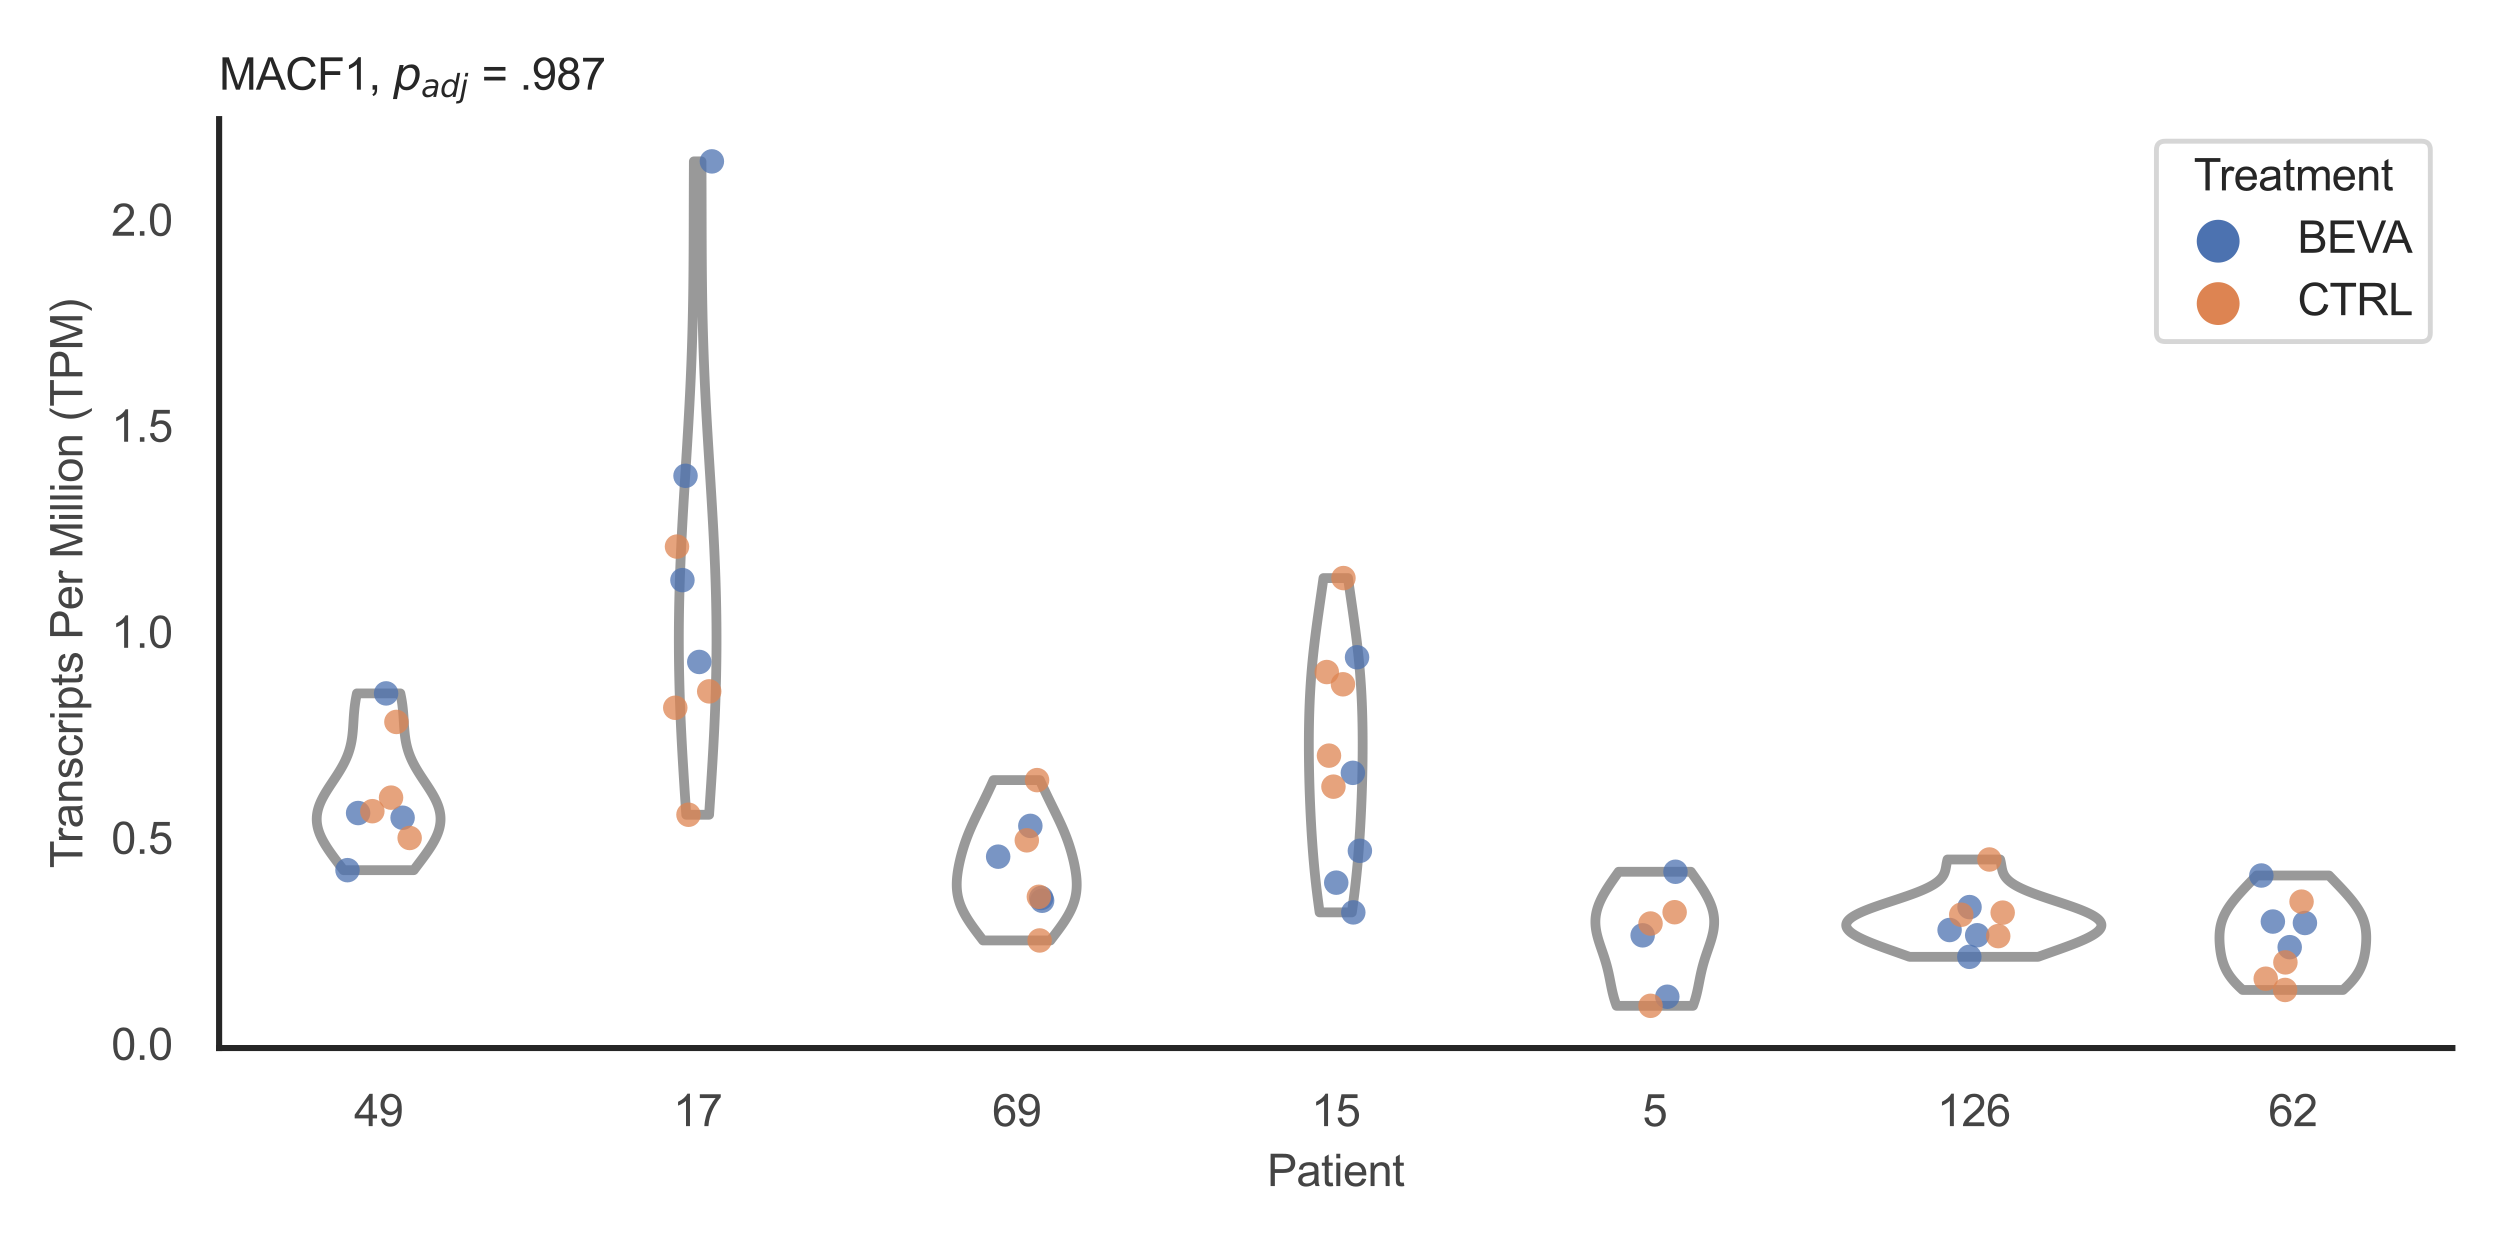 <?xml version="1.0" encoding="utf-8" standalone="no"?>
<!DOCTYPE svg PUBLIC "-//W3C//DTD SVG 1.1//EN"
  "http://www.w3.org/Graphics/SVG/1.1/DTD/svg11.dtd">
<svg xmlns:xlink="http://www.w3.org/1999/xlink" width="510.236pt" height="255.118pt" viewBox="0 0 510.236 255.118" xmlns="http://www.w3.org/2000/svg" version="1.1">
 <defs>
  <style type="text/css">*{stroke-linejoin: round; stroke-linecap: butt}</style>
 </defs>
 <g id="figure_1">
  <g id="patch_1">
   <path d="M 0 255.118 
L 510.236 255.118 
L 510.236 0 
L 0 0 
z
" style="fill: #ffffff"/>
  </g>
  <g id="axes_1">
   <g id="patch_2">
    <path d="M 44.72 213.898 
L 500.516 213.898 
L 500.516 24.32 
L 44.72 24.32 
z
" style="fill: #ffffff"/>
   </g>
   <g id="matplotlib.axis_1">
    <g id="xtick_1">
     <g id="text_1">
      <!-- 49 -->
      <g style="fill: #444444" transform="translate(72.272 229.84)scale(0.09 -0.09)">
       <defs>
        <path id="ArialMT-34" d="M 2069 0 
L 2069 1097 
L 81 1097 
L 81 1613 
L 2172 4581 
L 2631 4581 
L 2631 1613 
L 3250 1613 
L 3250 1097 
L 2631 1097 
L 2631 0 
L 2069 0 
z
M 2069 1613 
L 2069 3678 
L 634 1613 
L 2069 1613 
z
" transform="scale(0.016)"/>
        <path id="ArialMT-39" d="M 350 1059 
L 891 1109 
Q 959 728 1153 556 
Q 1347 384 1650 384 
Q 1909 384 2104 503 
Q 2300 622 2425 820 
Q 2550 1019 2634 1356 
Q 2719 1694 2719 2044 
Q 2719 2081 2716 2156 
Q 2547 1888 2255 1720 
Q 1963 1553 1622 1553 
Q 1053 1553 659 1965 
Q 266 2378 266 3053 
Q 266 3750 677 4175 
Q 1088 4600 1706 4600 
Q 2153 4600 2523 4359 
Q 2894 4119 3086 3673 
Q 3278 3228 3278 2384 
Q 3278 1506 3087 986 
Q 2897 466 2520 194 
Q 2144 -78 1638 -78 
Q 1100 -78 759 220 
Q 419 519 350 1059 
z
M 2653 3081 
Q 2653 3566 2395 3850 
Q 2138 4134 1775 4134 
Q 1400 4134 1122 3828 
Q 844 3522 844 3034 
Q 844 2597 1108 2323 
Q 1372 2050 1759 2050 
Q 2150 2050 2401 2323 
Q 2653 2597 2653 3081 
z
" transform="scale(0.016)"/>
       </defs>
       <use xlink:href="#ArialMT-34"/>
       <use xlink:href="#ArialMT-39" x="55.615"/>
      </g>
     </g>
    </g>
    <g id="xtick_2">
     <g id="text_2">
      <!-- 17 -->
      <g style="fill: #444444" transform="translate(137.386 229.84)scale(0.09 -0.09)">
       <defs>
        <path id="ArialMT-31" d="M 2384 0 
L 1822 0 
L 1822 3584 
Q 1619 3391 1289 3197 
Q 959 3003 697 2906 
L 697 3450 
Q 1169 3672 1522 3987 
Q 1875 4303 2022 4600 
L 2384 4600 
L 2384 0 
z
" transform="scale(0.016)"/>
        <path id="ArialMT-37" d="M 303 3981 
L 303 4522 
L 3269 4522 
L 3269 4084 
Q 2831 3619 2401 2847 
Q 1972 2075 1738 1259 
Q 1569 684 1522 0 
L 944 0 
Q 953 541 1156 1306 
Q 1359 2072 1739 2783 
Q 2119 3494 2547 3981 
L 303 3981 
z
" transform="scale(0.016)"/>
       </defs>
       <use xlink:href="#ArialMT-31"/>
       <use xlink:href="#ArialMT-37" x="55.615"/>
      </g>
     </g>
    </g>
    <g id="xtick_3">
     <g id="text_3">
      <!-- 69 -->
      <g style="fill: #444444" transform="translate(202.5 229.84)scale(0.09 -0.09)">
       <defs>
        <path id="ArialMT-36" d="M 3184 3459 
L 2625 3416 
Q 2550 3747 2413 3897 
Q 2184 4138 1850 4138 
Q 1581 4138 1378 3988 
Q 1113 3794 959 3422 
Q 806 3050 800 2363 
Q 1003 2672 1297 2822 
Q 1591 2972 1913 2972 
Q 2475 2972 2870 2558 
Q 3266 2144 3266 1488 
Q 3266 1056 3080 686 
Q 2894 316 2569 119 
Q 2244 -78 1831 -78 
Q 1128 -78 684 439 
Q 241 956 241 2144 
Q 241 3472 731 4075 
Q 1159 4600 1884 4600 
Q 2425 4600 2770 4297 
Q 3116 3994 3184 3459 
z
M 888 1484 
Q 888 1194 1011 928 
Q 1134 663 1356 523 
Q 1578 384 1822 384 
Q 2178 384 2434 671 
Q 2691 959 2691 1453 
Q 2691 1928 2437 2201 
Q 2184 2475 1800 2475 
Q 1419 2475 1153 2201 
Q 888 1928 888 1484 
z
" transform="scale(0.016)"/>
       </defs>
       <use xlink:href="#ArialMT-36"/>
       <use xlink:href="#ArialMT-39" x="55.615"/>
      </g>
     </g>
    </g>
    <g id="xtick_4">
     <g id="text_4">
      <!-- 15 -->
      <g style="fill: #444444" transform="translate(267.613 229.84)scale(0.09 -0.09)">
       <defs>
        <path id="ArialMT-35" d="M 266 1200 
L 856 1250 
Q 922 819 1161 601 
Q 1400 384 1738 384 
Q 2144 384 2425 690 
Q 2706 997 2706 1503 
Q 2706 1984 2436 2262 
Q 2166 2541 1728 2541 
Q 1456 2541 1237 2417 
Q 1019 2294 894 2097 
L 366 2166 
L 809 4519 
L 3088 4519 
L 3088 3981 
L 1259 3981 
L 1013 2750 
Q 1425 3038 1878 3038 
Q 2478 3038 2890 2622 
Q 3303 2206 3303 1553 
Q 3303 931 2941 478 
Q 2500 -78 1738 -78 
Q 1113 -78 717 272 
Q 322 622 266 1200 
z
" transform="scale(0.016)"/>
       </defs>
       <use xlink:href="#ArialMT-31"/>
       <use xlink:href="#ArialMT-35" x="55.615"/>
      </g>
     </g>
    </g>
    <g id="xtick_5">
     <g id="text_5">
      <!-- 5 -->
      <g style="fill: #444444" transform="translate(335.229 229.84)scale(0.09 -0.09)">
       <use xlink:href="#ArialMT-35"/>
      </g>
     </g>
    </g>
    <g id="xtick_6">
     <g id="text_6">
      <!-- 126 -->
      <g style="fill: #444444" transform="translate(395.338 229.84)scale(0.09 -0.09)">
       <defs>
        <path id="ArialMT-32" d="M 3222 541 
L 3222 0 
L 194 0 
Q 188 203 259 391 
Q 375 700 629 1000 
Q 884 1300 1366 1694 
Q 2113 2306 2375 2664 
Q 2638 3022 2638 3341 
Q 2638 3675 2398 3904 
Q 2159 4134 1775 4134 
Q 1369 4134 1125 3890 
Q 881 3647 878 3216 
L 300 3275 
Q 359 3922 746 4261 
Q 1134 4600 1788 4600 
Q 2447 4600 2831 4234 
Q 3216 3869 3216 3328 
Q 3216 3053 3103 2787 
Q 2991 2522 2730 2228 
Q 2469 1934 1863 1422 
Q 1356 997 1212 845 
Q 1069 694 975 541 
L 3222 541 
z
" transform="scale(0.016)"/>
       </defs>
       <use xlink:href="#ArialMT-31"/>
       <use xlink:href="#ArialMT-32" x="55.615"/>
       <use xlink:href="#ArialMT-36" x="111.23"/>
      </g>
     </g>
    </g>
    <g id="xtick_7">
     <g id="text_7">
      <!-- 62 -->
      <g style="fill: #444444" transform="translate(462.955 229.84)scale(0.09 -0.09)">
       <use xlink:href="#ArialMT-36"/>
       <use xlink:href="#ArialMT-32" x="55.615"/>
      </g>
     </g>
    </g>
    <g id="text_8">
     <!-- Patient -->
     <g style="fill: #444444" transform="translate(258.609 242.071)scale(0.09 -0.09)">
      <defs>
       <path id="ArialMT-50" d="M 494 0 
L 494 4581 
L 2222 4581 
Q 2678 4581 2919 4538 
Q 3256 4481 3484 4323 
Q 3713 4166 3852 3881 
Q 3991 3597 3991 3256 
Q 3991 2672 3619 2267 
Q 3247 1863 2275 1863 
L 1100 1863 
L 1100 0 
L 494 0 
z
M 1100 2403 
L 2284 2403 
Q 2872 2403 3119 2622 
Q 3366 2841 3366 3238 
Q 3366 3525 3220 3729 
Q 3075 3934 2838 4000 
Q 2684 4041 2272 4041 
L 1100 4041 
L 1100 2403 
z
" transform="scale(0.016)"/>
       <path id="ArialMT-61" d="M 2588 409 
Q 2275 144 1986 34 
Q 1697 -75 1366 -75 
Q 819 -75 525 192 
Q 231 459 231 875 
Q 231 1119 342 1320 
Q 453 1522 633 1644 
Q 813 1766 1038 1828 
Q 1203 1872 1538 1913 
Q 2219 1994 2541 2106 
Q 2544 2222 2544 2253 
Q 2544 2597 2384 2738 
Q 2169 2928 1744 2928 
Q 1347 2928 1158 2789 
Q 969 2650 878 2297 
L 328 2372 
Q 403 2725 575 2942 
Q 747 3159 1072 3276 
Q 1397 3394 1825 3394 
Q 2250 3394 2515 3294 
Q 2781 3194 2906 3042 
Q 3031 2891 3081 2659 
Q 3109 2516 3109 2141 
L 3109 1391 
Q 3109 606 3145 398 
Q 3181 191 3288 0 
L 2700 0 
Q 2613 175 2588 409 
z
M 2541 1666 
Q 2234 1541 1622 1453 
Q 1275 1403 1131 1340 
Q 988 1278 909 1158 
Q 831 1038 831 891 
Q 831 666 1001 516 
Q 1172 366 1500 366 
Q 1825 366 2078 508 
Q 2331 650 2450 897 
Q 2541 1088 2541 1459 
L 2541 1666 
z
" transform="scale(0.016)"/>
       <path id="ArialMT-74" d="M 1650 503 
L 1731 6 
Q 1494 -44 1306 -44 
Q 1000 -44 831 53 
Q 663 150 594 308 
Q 525 466 525 972 
L 525 2881 
L 113 2881 
L 113 3319 
L 525 3319 
L 525 4141 
L 1084 4478 
L 1084 3319 
L 1650 3319 
L 1650 2881 
L 1084 2881 
L 1084 941 
Q 1084 700 1114 631 
Q 1144 563 1211 522 
Q 1278 481 1403 481 
Q 1497 481 1650 503 
z
" transform="scale(0.016)"/>
       <path id="ArialMT-69" d="M 425 3934 
L 425 4581 
L 988 4581 
L 988 3934 
L 425 3934 
z
M 425 0 
L 425 3319 
L 988 3319 
L 988 0 
L 425 0 
z
" transform="scale(0.016)"/>
       <path id="ArialMT-65" d="M 2694 1069 
L 3275 997 
Q 3138 488 2766 206 
Q 2394 -75 1816 -75 
Q 1088 -75 661 373 
Q 234 822 234 1631 
Q 234 2469 665 2931 
Q 1097 3394 1784 3394 
Q 2450 3394 2872 2941 
Q 3294 2488 3294 1666 
Q 3294 1616 3291 1516 
L 816 1516 
Q 847 969 1125 678 
Q 1403 388 1819 388 
Q 2128 388 2347 550 
Q 2566 713 2694 1069 
z
M 847 1978 
L 2700 1978 
Q 2663 2397 2488 2606 
Q 2219 2931 1791 2931 
Q 1403 2931 1139 2672 
Q 875 2413 847 1978 
z
" transform="scale(0.016)"/>
       <path id="ArialMT-6e" d="M 422 0 
L 422 3319 
L 928 3319 
L 928 2847 
Q 1294 3394 1984 3394 
Q 2284 3394 2536 3286 
Q 2788 3178 2913 3003 
Q 3038 2828 3088 2588 
Q 3119 2431 3119 2041 
L 3119 0 
L 2556 0 
L 2556 2019 
Q 2556 2363 2490 2533 
Q 2425 2703 2258 2804 
Q 2091 2906 1866 2906 
Q 1506 2906 1245 2678 
Q 984 2450 984 1813 
L 984 0 
L 422 0 
z
" transform="scale(0.016)"/>
      </defs>
      <use xlink:href="#ArialMT-50"/>
      <use xlink:href="#ArialMT-61" x="66.699"/>
      <use xlink:href="#ArialMT-74" x="122.314"/>
      <use xlink:href="#ArialMT-69" x="150.098"/>
      <use xlink:href="#ArialMT-65" x="172.314"/>
      <use xlink:href="#ArialMT-6e" x="227.93"/>
      <use xlink:href="#ArialMT-74" x="283.545"/>
     </g>
    </g>
   </g>
   <g id="matplotlib.axis_2">
    <g id="ytick_1">
     <g id="text_9">
      <!-- 0.0 -->
      <g style="fill: #444444" transform="translate(22.71 216.311)scale(0.09 -0.09)">
       <defs>
        <path id="ArialMT-30" d="M 266 2259 
Q 266 3072 433 3567 
Q 600 4063 929 4331 
Q 1259 4600 1759 4600 
Q 2128 4600 2406 4451 
Q 2684 4303 2865 4023 
Q 3047 3744 3150 3342 
Q 3253 2941 3253 2259 
Q 3253 1453 3087 958 
Q 2922 463 2592 192 
Q 2263 -78 1759 -78 
Q 1097 -78 719 397 
Q 266 969 266 2259 
z
M 844 2259 
Q 844 1131 1108 757 
Q 1372 384 1759 384 
Q 2147 384 2411 759 
Q 2675 1134 2675 2259 
Q 2675 3391 2411 3762 
Q 2147 4134 1753 4134 
Q 1366 4134 1134 3806 
Q 844 3388 844 2259 
z
" transform="scale(0.016)"/>
        <path id="ArialMT-2e" d="M 581 0 
L 581 641 
L 1222 641 
L 1222 0 
L 581 0 
z
" transform="scale(0.016)"/>
       </defs>
       <use xlink:href="#ArialMT-30"/>
       <use xlink:href="#ArialMT-2e" x="55.615"/>
       <use xlink:href="#ArialMT-30" x="83.398"/>
      </g>
     </g>
    </g>
    <g id="ytick_2">
     <g id="text_10">
      <!-- 0.5 -->
      <g style="fill: #444444" transform="translate(22.71 174.26)scale(0.09 -0.09)">
       <use xlink:href="#ArialMT-30"/>
       <use xlink:href="#ArialMT-2e" x="55.615"/>
       <use xlink:href="#ArialMT-35" x="83.398"/>
      </g>
     </g>
    </g>
    <g id="ytick_3">
     <g id="text_11">
      <!-- 1.0 -->
      <g style="fill: #444444" transform="translate(22.71 132.209)scale(0.09 -0.09)">
       <use xlink:href="#ArialMT-31"/>
       <use xlink:href="#ArialMT-2e" x="55.615"/>
       <use xlink:href="#ArialMT-30" x="83.398"/>
      </g>
     </g>
    </g>
    <g id="ytick_4">
     <g id="text_12">
      <!-- 1.5 -->
      <g style="fill: #444444" transform="translate(22.71 90.158)scale(0.09 -0.09)">
       <use xlink:href="#ArialMT-31"/>
       <use xlink:href="#ArialMT-2e" x="55.615"/>
       <use xlink:href="#ArialMT-35" x="83.398"/>
      </g>
     </g>
    </g>
    <g id="ytick_5">
     <g id="text_13">
      <!-- 2.0 -->
      <g style="fill: #444444" transform="translate(22.71 48.107)scale(0.09 -0.09)">
       <use xlink:href="#ArialMT-32"/>
       <use xlink:href="#ArialMT-2e" x="55.615"/>
       <use xlink:href="#ArialMT-30" x="83.398"/>
      </g>
     </g>
    </g>
    <g id="text_14">
     <!-- Transcripts Per Million (TPM) -->
     <g style="fill: #444444" transform="translate(16.816 177.194)rotate(-90)scale(0.09 -0.09)">
      <defs>
       <path id="ArialMT-54" d="M 1659 0 
L 1659 4041 
L 150 4041 
L 150 4581 
L 3781 4581 
L 3781 4041 
L 2266 4041 
L 2266 0 
L 1659 0 
z
" transform="scale(0.016)"/>
       <path id="ArialMT-72" d="M 416 0 
L 416 3319 
L 922 3319 
L 922 2816 
Q 1116 3169 1280 3281 
Q 1444 3394 1641 3394 
Q 1925 3394 2219 3213 
L 2025 2691 
Q 1819 2813 1613 2813 
Q 1428 2813 1281 2702 
Q 1134 2591 1072 2394 
Q 978 2094 978 1738 
L 978 0 
L 416 0 
z
" transform="scale(0.016)"/>
       <path id="ArialMT-73" d="M 197 991 
L 753 1078 
Q 800 744 1014 566 
Q 1228 388 1613 388 
Q 2000 388 2187 545 
Q 2375 703 2375 916 
Q 2375 1106 2209 1216 
Q 2094 1291 1634 1406 
Q 1016 1563 777 1677 
Q 538 1791 414 1992 
Q 291 2194 291 2438 
Q 291 2659 392 2848 
Q 494 3038 669 3163 
Q 800 3259 1026 3326 
Q 1253 3394 1513 3394 
Q 1903 3394 2198 3281 
Q 2494 3169 2634 2976 
Q 2775 2784 2828 2463 
L 2278 2388 
Q 2241 2644 2061 2787 
Q 1881 2931 1553 2931 
Q 1166 2931 1000 2803 
Q 834 2675 834 2503 
Q 834 2394 903 2306 
Q 972 2216 1119 2156 
Q 1203 2125 1616 2013 
Q 2213 1853 2448 1751 
Q 2684 1650 2818 1456 
Q 2953 1263 2953 975 
Q 2953 694 2789 445 
Q 2625 197 2315 61 
Q 2006 -75 1616 -75 
Q 969 -75 630 194 
Q 291 463 197 991 
z
" transform="scale(0.016)"/>
       <path id="ArialMT-63" d="M 2588 1216 
L 3141 1144 
Q 3050 572 2676 248 
Q 2303 -75 1759 -75 
Q 1078 -75 664 370 
Q 250 816 250 1647 
Q 250 2184 428 2587 
Q 606 2991 970 3192 
Q 1334 3394 1763 3394 
Q 2303 3394 2647 3120 
Q 2991 2847 3088 2344 
L 2541 2259 
Q 2463 2594 2264 2762 
Q 2066 2931 1784 2931 
Q 1359 2931 1093 2626 
Q 828 2322 828 1663 
Q 828 994 1084 691 
Q 1341 388 1753 388 
Q 2084 388 2306 591 
Q 2528 794 2588 1216 
z
" transform="scale(0.016)"/>
       <path id="ArialMT-70" d="M 422 -1272 
L 422 3319 
L 934 3319 
L 934 2888 
Q 1116 3141 1344 3267 
Q 1572 3394 1897 3394 
Q 2322 3394 2647 3175 
Q 2972 2956 3137 2557 
Q 3303 2159 3303 1684 
Q 3303 1175 3120 767 
Q 2938 359 2589 142 
Q 2241 -75 1856 -75 
Q 1575 -75 1351 44 
Q 1128 163 984 344 
L 984 -1272 
L 422 -1272 
z
M 931 1641 
Q 931 1000 1190 694 
Q 1450 388 1819 388 
Q 2194 388 2461 705 
Q 2728 1022 2728 1688 
Q 2728 2322 2467 2637 
Q 2206 2953 1844 2953 
Q 1484 2953 1207 2617 
Q 931 2281 931 1641 
z
" transform="scale(0.016)"/>
       <path id="ArialMT-20" transform="scale(0.016)"/>
       <path id="ArialMT-4d" d="M 475 0 
L 475 4581 
L 1388 4581 
L 2472 1338 
Q 2622 884 2691 659 
Q 2769 909 2934 1394 
L 4031 4581 
L 4847 4581 
L 4847 0 
L 4263 0 
L 4263 3834 
L 2931 0 
L 2384 0 
L 1059 3900 
L 1059 0 
L 475 0 
z
" transform="scale(0.016)"/>
       <path id="ArialMT-6c" d="M 409 0 
L 409 4581 
L 972 4581 
L 972 0 
L 409 0 
z
" transform="scale(0.016)"/>
       <path id="ArialMT-6f" d="M 213 1659 
Q 213 2581 725 3025 
Q 1153 3394 1769 3394 
Q 2453 3394 2887 2945 
Q 3322 2497 3322 1706 
Q 3322 1066 3130 698 
Q 2938 331 2570 128 
Q 2203 -75 1769 -75 
Q 1072 -75 642 372 
Q 213 819 213 1659 
z
M 791 1659 
Q 791 1022 1069 705 
Q 1347 388 1769 388 
Q 2188 388 2466 706 
Q 2744 1025 2744 1678 
Q 2744 2294 2464 2611 
Q 2184 2928 1769 2928 
Q 1347 2928 1069 2612 
Q 791 2297 791 1659 
z
" transform="scale(0.016)"/>
       <path id="ArialMT-28" d="M 1497 -1347 
Q 1031 -759 709 28 
Q 388 816 388 1659 
Q 388 2403 628 3084 
Q 909 3875 1497 4659 
L 1900 4659 
Q 1522 4009 1400 3731 
Q 1209 3300 1100 2831 
Q 966 2247 966 1656 
Q 966 153 1900 -1347 
L 1497 -1347 
z
" transform="scale(0.016)"/>
       <path id="ArialMT-29" d="M 791 -1347 
L 388 -1347 
Q 1322 153 1322 1656 
Q 1322 2244 1188 2822 
Q 1081 3291 891 3722 
Q 769 4003 388 4659 
L 791 4659 
Q 1378 3875 1659 3084 
Q 1900 2403 1900 1659 
Q 1900 816 1576 28 
Q 1253 -759 791 -1347 
z
" transform="scale(0.016)"/>
      </defs>
      <use xlink:href="#ArialMT-54"/>
      <use xlink:href="#ArialMT-72" x="57.334"/>
      <use xlink:href="#ArialMT-61" x="90.635"/>
      <use xlink:href="#ArialMT-6e" x="146.25"/>
      <use xlink:href="#ArialMT-73" x="201.865"/>
      <use xlink:href="#ArialMT-63" x="251.865"/>
      <use xlink:href="#ArialMT-72" x="301.865"/>
      <use xlink:href="#ArialMT-69" x="335.166"/>
      <use xlink:href="#ArialMT-70" x="357.383"/>
      <use xlink:href="#ArialMT-74" x="412.998"/>
      <use xlink:href="#ArialMT-73" x="440.781"/>
      <use xlink:href="#ArialMT-20" x="490.781"/>
      <use xlink:href="#ArialMT-50" x="518.564"/>
      <use xlink:href="#ArialMT-65" x="585.264"/>
      <use xlink:href="#ArialMT-72" x="640.879"/>
      <use xlink:href="#ArialMT-20" x="674.18"/>
      <use xlink:href="#ArialMT-4d" x="701.963"/>
      <use xlink:href="#ArialMT-69" x="785.264"/>
      <use xlink:href="#ArialMT-6c" x="807.48"/>
      <use xlink:href="#ArialMT-6c" x="829.697"/>
      <use xlink:href="#ArialMT-69" x="851.914"/>
      <use xlink:href="#ArialMT-6f" x="874.131"/>
      <use xlink:href="#ArialMT-6e" x="929.746"/>
      <use xlink:href="#ArialMT-20" x="985.361"/>
      <use xlink:href="#ArialMT-28" x="1013.145"/>
      <use xlink:href="#ArialMT-54" x="1046.445"/>
      <use xlink:href="#ArialMT-50" x="1107.529"/>
      <use xlink:href="#ArialMT-4d" x="1174.229"/>
      <use xlink:href="#ArialMT-29" x="1257.529"/>
     </g>
    </g>
   </g>
   <g id="PolyCollection_1">
    <defs>
     <path id="mf01c7b49c4" d="M 84.448 -77.522 
L 70.105 -77.522 
L 69.831 -77.886 
L 69.556 -78.251 
L 69.28 -78.615 
L 69.005 -78.98 
L 68.73 -79.344 
L 68.457 -79.708 
L 68.186 -80.073 
L 67.919 -80.437 
L 67.656 -80.802 
L 67.398 -81.166 
L 67.146 -81.53 
L 66.901 -81.895 
L 66.664 -82.259 
L 66.436 -82.624 
L 66.217 -82.988 
L 66.009 -83.352 
L 65.813 -83.717 
L 65.63 -84.081 
L 65.459 -84.446 
L 65.303 -84.81 
L 65.162 -85.175 
L 65.037 -85.539 
L 64.927 -85.903 
L 64.835 -86.268 
L 64.76 -86.632 
L 64.703 -86.997 
L 64.664 -87.361 
L 64.643 -87.725 
L 64.641 -88.09 
L 64.657 -88.454 
L 64.691 -88.819 
L 64.744 -89.183 
L 64.814 -89.548 
L 64.903 -89.912 
L 65.008 -90.276 
L 65.129 -90.641 
L 65.266 -91.005 
L 65.418 -91.37 
L 65.584 -91.734 
L 65.762 -92.098 
L 65.953 -92.463 
L 66.155 -92.827 
L 66.366 -93.192 
L 66.585 -93.556 
L 66.812 -93.92 
L 67.044 -94.285 
L 67.281 -94.649 
L 67.521 -95.014 
L 67.763 -95.378 
L 68.006 -95.743 
L 68.248 -96.107 
L 68.488 -96.471 
L 68.726 -96.836 
L 68.959 -97.2 
L 69.187 -97.565 
L 69.41 -97.929 
L 69.625 -98.293 
L 69.833 -98.658 
L 70.032 -99.022 
L 70.222 -99.387 
L 70.403 -99.751 
L 70.574 -100.116 
L 70.734 -100.48 
L 70.885 -100.844 
L 71.025 -101.209 
L 71.154 -101.573 
L 71.273 -101.938 
L 71.382 -102.302 
L 71.481 -102.666 
L 71.57 -103.031 
L 71.651 -103.395 
L 71.723 -103.76 
L 71.787 -104.124 
L 71.843 -104.488 
L 71.893 -104.853 
L 71.936 -105.217 
L 71.975 -105.582 
L 72.009 -105.946 
L 72.039 -106.311 
L 72.066 -106.675 
L 72.09 -107.039 
L 72.114 -107.404 
L 72.136 -107.768 
L 72.159 -108.133 
L 72.182 -108.497 
L 72.206 -108.861 
L 72.232 -109.226 
L 72.261 -109.59 
L 72.293 -109.955 
L 72.328 -110.319 
L 72.367 -110.684 
L 72.411 -111.048 
L 72.458 -111.412 
L 72.511 -111.777 
L 72.568 -112.141 
L 72.631 -112.506 
L 72.698 -112.87 
L 72.771 -113.234 
L 72.848 -113.599 
L 81.706 -113.599 
L 81.706 -113.599 
L 81.783 -113.234 
L 81.856 -112.87 
L 81.923 -112.506 
L 81.986 -112.141 
L 82.043 -111.777 
L 82.095 -111.412 
L 82.143 -111.048 
L 82.186 -110.684 
L 82.225 -110.319 
L 82.261 -109.955 
L 82.292 -109.59 
L 82.321 -109.226 
L 82.348 -108.861 
L 82.372 -108.497 
L 82.395 -108.133 
L 82.418 -107.768 
L 82.44 -107.404 
L 82.463 -107.039 
L 82.488 -106.675 
L 82.515 -106.311 
L 82.545 -105.946 
L 82.579 -105.582 
L 82.617 -105.217 
L 82.661 -104.853 
L 82.711 -104.488 
L 82.767 -104.124 
L 82.831 -103.76 
L 82.903 -103.395 
L 82.983 -103.031 
L 83.073 -102.666 
L 83.172 -102.302 
L 83.281 -101.938 
L 83.4 -101.573 
L 83.529 -101.209 
L 83.669 -100.844 
L 83.819 -100.48 
L 83.98 -100.116 
L 84.151 -99.751 
L 84.332 -99.387 
L 84.522 -99.022 
L 84.721 -98.658 
L 84.929 -98.293 
L 85.144 -97.929 
L 85.366 -97.565 
L 85.595 -97.2 
L 85.828 -96.836 
L 86.065 -96.471 
L 86.306 -96.107 
L 86.548 -95.743 
L 86.791 -95.378 
L 87.033 -95.014 
L 87.273 -94.649 
L 87.51 -94.285 
L 87.742 -93.92 
L 87.969 -93.556 
L 88.188 -93.192 
L 88.399 -92.827 
L 88.601 -92.463 
L 88.791 -92.098 
L 88.97 -91.734 
L 89.136 -91.37 
L 89.288 -91.005 
L 89.425 -90.641 
L 89.546 -90.276 
L 89.651 -89.912 
L 89.739 -89.548 
L 89.81 -89.183 
L 89.863 -88.819 
L 89.897 -88.454 
L 89.913 -88.09 
L 89.911 -87.725 
L 89.89 -87.361 
L 89.851 -86.997 
L 89.794 -86.632 
L 89.719 -86.268 
L 89.626 -85.903 
L 89.517 -85.539 
L 89.392 -85.175 
L 89.25 -84.81 
L 89.094 -84.446 
L 88.924 -84.081 
L 88.74 -83.717 
L 88.544 -83.352 
L 88.337 -82.988 
L 88.118 -82.624 
L 87.89 -82.259 
L 87.653 -81.895 
L 87.408 -81.53 
L 87.156 -81.166 
L 86.898 -80.802 
L 86.635 -80.437 
L 86.367 -80.073 
L 86.097 -79.708 
L 85.824 -79.344 
L 85.549 -78.98 
L 85.273 -78.615 
L 84.998 -78.251 
L 84.722 -77.886 
L 84.448 -77.522 
z
" style="stroke: #999999; stroke-width: 2"/>
    </defs>
    <g clip-path="url(#p3a0d7a8034)">
     <use xlink:href="#mf01c7b49c4" x="0" y="255.118" style="fill: #ffffff; stroke: #999999; stroke-width: 2"/>
    </g>
   </g>
   <g id="PolyCollection_2">
    <defs>
     <path id="me92f2f0d57" d="M 144.721 -88.833 
L 140.06 -88.833 
L 139.97 -90.18 
L 139.881 -91.527 
L 139.792 -92.874 
L 139.704 -94.22 
L 139.618 -95.567 
L 139.533 -96.914 
L 139.45 -98.261 
L 139.369 -99.608 
L 139.29 -100.955 
L 139.214 -102.302 
L 139.141 -103.649 
L 139.072 -104.996 
L 139.005 -106.343 
L 138.943 -107.69 
L 138.884 -109.037 
L 138.83 -110.384 
L 138.779 -111.731 
L 138.734 -113.078 
L 138.692 -114.425 
L 138.656 -115.772 
L 138.625 -117.119 
L 138.598 -118.466 
L 138.577 -119.813 
L 138.561 -121.16 
L 138.55 -122.506 
L 138.545 -123.853 
L 138.544 -125.2 
L 138.549 -126.547 
L 138.559 -127.894 
L 138.575 -129.241 
L 138.595 -130.588 
L 138.62 -131.935 
L 138.651 -133.282 
L 138.686 -134.629 
L 138.725 -135.976 
L 138.77 -137.323 
L 138.818 -138.67 
L 138.871 -140.017 
L 138.927 -141.364 
L 138.987 -142.711 
L 139.051 -144.058 
L 139.118 -145.405 
L 139.188 -146.752 
L 139.26 -148.099 
L 139.335 -149.446 
L 139.412 -150.792 
L 139.491 -152.139 
L 139.572 -153.486 
L 139.654 -154.833 
L 139.737 -156.18 
L 139.82 -157.527 
L 139.904 -158.874 
L 139.988 -160.221 
L 140.072 -161.568 
L 140.155 -162.915 
L 140.238 -164.262 
L 140.32 -165.609 
L 140.4 -166.956 
L 140.478 -168.303 
L 140.555 -169.65 
L 140.63 -170.997 
L 140.702 -172.344 
L 140.772 -173.691 
L 140.84 -175.038 
L 140.904 -176.385 
L 140.966 -177.732 
L 141.024 -179.078 
L 141.08 -180.425 
L 141.132 -181.772 
L 141.18 -183.119 
L 141.226 -184.466 
L 141.268 -185.813 
L 141.307 -187.16 
L 141.342 -188.507 
L 141.375 -189.854 
L 141.404 -191.201 
L 141.43 -192.548 
L 141.454 -193.895 
L 141.475 -195.242 
L 141.493 -196.589 
L 141.508 -197.936 
L 141.522 -199.283 
L 141.533 -200.63 
L 141.543 -201.977 
L 141.551 -203.324 
L 141.558 -204.671 
L 141.563 -206.018 
L 141.568 -207.364 
L 141.572 -208.711 
L 141.575 -210.058 
L 141.578 -211.405 
L 141.581 -212.752 
L 141.585 -214.099 
L 141.588 -215.446 
L 141.592 -216.793 
L 141.596 -218.14 
L 141.601 -219.487 
L 141.607 -220.834 
L 141.614 -222.181 
L 143.168 -222.181 
L 143.168 -222.181 
L 143.174 -220.834 
L 143.18 -219.487 
L 143.185 -218.14 
L 143.19 -216.793 
L 143.193 -215.446 
L 143.197 -214.099 
L 143.2 -212.752 
L 143.203 -211.405 
L 143.206 -210.058 
L 143.209 -208.711 
L 143.213 -207.364 
L 143.218 -206.018 
L 143.223 -204.671 
L 143.23 -203.324 
L 143.238 -201.977 
L 143.248 -200.63 
L 143.259 -199.283 
L 143.273 -197.936 
L 143.289 -196.589 
L 143.307 -195.242 
L 143.327 -193.895 
L 143.351 -192.548 
L 143.377 -191.201 
L 143.406 -189.854 
L 143.439 -188.507 
L 143.474 -187.16 
L 143.513 -185.813 
L 143.555 -184.466 
L 143.601 -183.119 
L 143.65 -181.772 
L 143.702 -180.425 
L 143.757 -179.078 
L 143.816 -177.732 
L 143.877 -176.385 
L 143.942 -175.038 
L 144.009 -173.691 
L 144.079 -172.344 
L 144.151 -170.997 
L 144.226 -169.65 
L 144.303 -168.303 
L 144.382 -166.956 
L 144.462 -165.609 
L 144.543 -164.262 
L 144.626 -162.915 
L 144.709 -161.568 
L 144.793 -160.221 
L 144.877 -158.874 
L 144.961 -157.527 
L 145.045 -156.18 
L 145.127 -154.833 
L 145.209 -153.486 
L 145.29 -152.139 
L 145.369 -150.792 
L 145.446 -149.446 
L 145.521 -148.099 
L 145.594 -146.752 
L 145.663 -145.405 
L 145.73 -144.058 
L 145.794 -142.711 
L 145.854 -141.364 
L 145.911 -140.017 
L 145.963 -138.67 
L 146.012 -137.323 
L 146.056 -135.976 
L 146.096 -134.629 
L 146.131 -133.282 
L 146.161 -131.935 
L 146.186 -130.588 
L 146.207 -129.241 
L 146.222 -127.894 
L 146.232 -126.547 
L 146.237 -125.2 
L 146.237 -123.853 
L 146.231 -122.506 
L 146.22 -121.16 
L 146.204 -119.813 
L 146.183 -118.466 
L 146.157 -117.119 
L 146.125 -115.772 
L 146.089 -114.425 
L 146.048 -113.078 
L 146.002 -111.731 
L 145.952 -110.384 
L 145.897 -109.037 
L 145.838 -107.69 
L 145.776 -106.343 
L 145.71 -104.996 
L 145.64 -103.649 
L 145.567 -102.302 
L 145.491 -100.955 
L 145.413 -99.608 
L 145.332 -98.261 
L 145.248 -96.914 
L 145.164 -95.567 
L 145.077 -94.22 
L 144.989 -92.874 
L 144.9 -91.527 
L 144.811 -90.18 
L 144.721 -88.833 
z
" style="stroke: #999999; stroke-width: 2"/>
    </defs>
    <g clip-path="url(#p3a0d7a8034)">
     <use xlink:href="#me92f2f0d57" x="0" y="255.118" style="fill: #ffffff; stroke: #999999; stroke-width: 2"/>
    </g>
   </g>
   <g id="PolyCollection_3">
    <defs>
     <path id="me93de95928" d="M 214.374 -63.175 
L 200.635 -63.175 
L 200.382 -63.506 
L 200.13 -63.836 
L 199.877 -64.167 
L 199.626 -64.497 
L 199.377 -64.828 
L 199.13 -65.158 
L 198.886 -65.489 
L 198.645 -65.82 
L 198.409 -66.15 
L 198.178 -66.481 
L 197.953 -66.811 
L 197.734 -67.142 
L 197.521 -67.472 
L 197.316 -67.803 
L 197.12 -68.133 
L 196.931 -68.464 
L 196.752 -68.795 
L 196.581 -69.125 
L 196.421 -69.456 
L 196.271 -69.786 
L 196.131 -70.117 
L 196.001 -70.447 
L 195.882 -70.778 
L 195.774 -71.108 
L 195.677 -71.439 
L 195.59 -71.77 
L 195.514 -72.1 
L 195.449 -72.431 
L 195.393 -72.761 
L 195.348 -73.092 
L 195.313 -73.422 
L 195.286 -73.753 
L 195.269 -74.083 
L 195.261 -74.414 
L 195.26 -74.745 
L 195.268 -75.075 
L 195.283 -75.406 
L 195.304 -75.736 
L 195.333 -76.067 
L 195.367 -76.397 
L 195.407 -76.728 
L 195.452 -77.058 
L 195.502 -77.389 
L 195.557 -77.72 
L 195.616 -78.05 
L 195.679 -78.381 
L 195.745 -78.711 
L 195.816 -79.042 
L 195.89 -79.372 
L 195.967 -79.703 
L 196.048 -80.033 
L 196.132 -80.364 
L 196.22 -80.695 
L 196.31 -81.025 
L 196.404 -81.356 
L 196.501 -81.686 
L 196.601 -82.017 
L 196.705 -82.347 
L 196.812 -82.678 
L 196.923 -83.008 
L 197.037 -83.339 
L 197.155 -83.67 
L 197.276 -84 
L 197.401 -84.331 
L 197.529 -84.661 
L 197.661 -84.992 
L 197.796 -85.322 
L 197.934 -85.653 
L 198.076 -85.983 
L 198.22 -86.314 
L 198.367 -86.645 
L 198.517 -86.975 
L 198.669 -87.306 
L 198.824 -87.636 
L 198.98 -87.967 
L 199.138 -88.297 
L 199.297 -88.628 
L 199.458 -88.958 
L 199.619 -89.289 
L 199.782 -89.62 
L 199.944 -89.95 
L 200.107 -90.281 
L 200.27 -90.611 
L 200.433 -90.942 
L 200.595 -91.272 
L 200.757 -91.603 
L 200.918 -91.933 
L 201.078 -92.264 
L 201.237 -92.595 
L 201.396 -92.925 
L 201.553 -93.256 
L 201.71 -93.586 
L 201.865 -93.917 
L 202.019 -94.247 
L 202.173 -94.578 
L 202.325 -94.908 
L 202.475 -95.239 
L 202.625 -95.57 
L 202.774 -95.9 
L 212.235 -95.9 
L 212.235 -95.9 
L 212.384 -95.57 
L 212.533 -95.239 
L 212.684 -94.908 
L 212.836 -94.578 
L 212.989 -94.247 
L 213.143 -93.917 
L 213.299 -93.586 
L 213.455 -93.256 
L 213.613 -92.925 
L 213.771 -92.595 
L 213.931 -92.264 
L 214.091 -91.933 
L 214.252 -91.603 
L 214.414 -91.272 
L 214.576 -90.942 
L 214.739 -90.611 
L 214.902 -90.281 
L 215.065 -89.95 
L 215.227 -89.62 
L 215.389 -89.289 
L 215.551 -88.958 
L 215.711 -88.628 
L 215.871 -88.297 
L 216.029 -87.967 
L 216.185 -87.636 
L 216.339 -87.306 
L 216.491 -86.975 
L 216.641 -86.645 
L 216.788 -86.314 
L 216.933 -85.983 
L 217.074 -85.653 
L 217.213 -85.322 
L 217.348 -84.992 
L 217.479 -84.661 
L 217.608 -84.331 
L 217.733 -84 
L 217.854 -83.67 
L 217.972 -83.339 
L 218.086 -83.008 
L 218.196 -82.678 
L 218.304 -82.347 
L 218.407 -82.017 
L 218.508 -81.686 
L 218.605 -81.356 
L 218.699 -81.025 
L 218.789 -80.695 
L 218.876 -80.364 
L 218.96 -80.033 
L 219.041 -79.703 
L 219.119 -79.372 
L 219.193 -79.042 
L 219.263 -78.711 
L 219.33 -78.381 
L 219.393 -78.05 
L 219.452 -77.72 
L 219.507 -77.389 
L 219.557 -77.058 
L 219.602 -76.728 
L 219.642 -76.397 
L 219.676 -76.067 
L 219.704 -75.736 
L 219.726 -75.406 
L 219.741 -75.075 
L 219.748 -74.745 
L 219.748 -74.414 
L 219.739 -74.083 
L 219.722 -73.753 
L 219.696 -73.422 
L 219.661 -73.092 
L 219.615 -72.761 
L 219.56 -72.431 
L 219.495 -72.1 
L 219.419 -71.77 
L 219.332 -71.439 
L 219.235 -71.108 
L 219.126 -70.778 
L 219.008 -70.447 
L 218.878 -70.117 
L 218.738 -69.786 
L 218.588 -69.456 
L 218.427 -69.125 
L 218.257 -68.795 
L 218.078 -68.464 
L 217.889 -68.133 
L 217.692 -67.803 
L 217.487 -67.472 
L 217.275 -67.142 
L 217.056 -66.811 
L 216.83 -66.481 
L 216.599 -66.15 
L 216.363 -65.82 
L 216.123 -65.489 
L 215.879 -65.158 
L 215.632 -64.828 
L 215.383 -64.497 
L 215.131 -64.167 
L 214.879 -63.836 
L 214.626 -63.506 
L 214.374 -63.175 
z
" style="stroke: #999999; stroke-width: 2"/>
    </defs>
    <g clip-path="url(#p3a0d7a8034)">
     <use xlink:href="#me93de95928" x="0" y="255.118" style="fill: #ffffff; stroke: #999999; stroke-width: 2"/>
    </g>
   </g>
   <g id="PolyCollection_4">
    <defs>
     <path id="m870ca88222" d="M 275.907 -68.905 
L 269.329 -68.905 
L 269.232 -69.594 
L 269.137 -70.283 
L 269.044 -70.972 
L 268.954 -71.662 
L 268.866 -72.351 
L 268.78 -73.04 
L 268.697 -73.729 
L 268.617 -74.418 
L 268.539 -75.108 
L 268.464 -75.797 
L 268.392 -76.486 
L 268.322 -77.175 
L 268.255 -77.864 
L 268.191 -78.554 
L 268.129 -79.243 
L 268.07 -79.932 
L 268.013 -80.621 
L 267.958 -81.31 
L 267.905 -82 
L 267.855 -82.689 
L 267.807 -83.378 
L 267.761 -84.067 
L 267.716 -84.756 
L 267.674 -85.446 
L 267.633 -86.135 
L 267.594 -86.824 
L 267.556 -87.513 
L 267.52 -88.202 
L 267.486 -88.892 
L 267.453 -89.581 
L 267.422 -90.27 
L 267.392 -90.959 
L 267.364 -91.648 
L 267.337 -92.338 
L 267.312 -93.027 
L 267.288 -93.716 
L 267.266 -94.405 
L 267.245 -95.094 
L 267.226 -95.784 
L 267.209 -96.473 
L 267.193 -97.162 
L 267.178 -97.851 
L 267.166 -98.54 
L 267.155 -99.23 
L 267.145 -99.919 
L 267.138 -100.608 
L 267.132 -101.297 
L 267.128 -101.986 
L 267.126 -102.676 
L 267.126 -103.365 
L 267.127 -104.054 
L 267.131 -104.743 
L 267.136 -105.432 
L 267.144 -106.122 
L 267.154 -106.811 
L 267.166 -107.5 
L 267.181 -108.189 
L 267.198 -108.878 
L 267.217 -109.568 
L 267.239 -110.257 
L 267.263 -110.946 
L 267.29 -111.635 
L 267.32 -112.324 
L 267.353 -113.014 
L 267.389 -113.703 
L 267.428 -114.392 
L 267.47 -115.081 
L 267.515 -115.77 
L 267.563 -116.46 
L 267.615 -117.149 
L 267.669 -117.838 
L 267.727 -118.527 
L 267.788 -119.216 
L 267.853 -119.906 
L 267.92 -120.595 
L 267.991 -121.284 
L 268.064 -121.973 
L 268.14 -122.662 
L 268.219 -123.352 
L 268.301 -124.041 
L 268.385 -124.73 
L 268.472 -125.419 
L 268.56 -126.108 
L 268.651 -126.798 
L 268.743 -127.487 
L 268.837 -128.176 
L 268.933 -128.865 
L 269.029 -129.554 
L 269.127 -130.244 
L 269.225 -130.933 
L 269.324 -131.622 
L 269.424 -132.311 
L 269.523 -133 
L 269.623 -133.69 
L 269.723 -134.379 
L 269.822 -135.068 
L 269.92 -135.757 
L 270.018 -136.446 
L 270.116 -137.136 
L 275.121 -137.136 
L 275.121 -137.136 
L 275.218 -136.446 
L 275.316 -135.757 
L 275.414 -135.068 
L 275.514 -134.379 
L 275.613 -133.69 
L 275.713 -133 
L 275.812 -132.311 
L 275.912 -131.622 
L 276.011 -130.933 
L 276.109 -130.244 
L 276.207 -129.554 
L 276.304 -128.865 
L 276.399 -128.176 
L 276.493 -127.487 
L 276.585 -126.798 
L 276.676 -126.108 
L 276.765 -125.419 
L 276.851 -124.73 
L 276.935 -124.041 
L 277.017 -123.352 
L 277.096 -122.662 
L 277.172 -121.973 
L 277.246 -121.284 
L 277.316 -120.595 
L 277.384 -119.906 
L 277.448 -119.216 
L 277.509 -118.527 
L 277.567 -117.838 
L 277.621 -117.149 
L 277.673 -116.46 
L 277.721 -115.77 
L 277.766 -115.081 
L 277.808 -114.392 
L 277.847 -113.703 
L 277.883 -113.014 
L 277.916 -112.324 
L 277.946 -111.635 
L 277.973 -110.946 
L 277.997 -110.257 
L 278.019 -109.568 
L 278.039 -108.878 
L 278.055 -108.189 
L 278.07 -107.5 
L 278.082 -106.811 
L 278.092 -106.122 
L 278.1 -105.432 
L 278.105 -104.743 
L 278.109 -104.054 
L 278.111 -103.365 
L 278.11 -102.676 
L 278.108 -101.986 
L 278.104 -101.297 
L 278.098 -100.608 
L 278.091 -99.919 
L 278.082 -99.23 
L 278.071 -98.54 
L 278.058 -97.851 
L 278.044 -97.162 
L 278.028 -96.473 
L 278.01 -95.784 
L 277.991 -95.094 
L 277.97 -94.405 
L 277.948 -93.716 
L 277.924 -93.027 
L 277.899 -92.338 
L 277.872 -91.648 
L 277.844 -90.959 
L 277.814 -90.27 
L 277.783 -89.581 
L 277.75 -88.892 
L 277.716 -88.202 
L 277.68 -87.513 
L 277.643 -86.824 
L 277.604 -86.135 
L 277.563 -85.446 
L 277.52 -84.756 
L 277.476 -84.067 
L 277.429 -83.378 
L 277.381 -82.689 
L 277.331 -82 
L 277.278 -81.31 
L 277.224 -80.621 
L 277.167 -79.932 
L 277.107 -79.243 
L 277.045 -78.554 
L 276.981 -77.864 
L 276.914 -77.175 
L 276.844 -76.486 
L 276.772 -75.797 
L 276.697 -75.108 
L 276.619 -74.418 
L 276.539 -73.729 
L 276.456 -73.04 
L 276.37 -72.351 
L 276.282 -71.662 
L 276.192 -70.972 
L 276.099 -70.283 
L 276.004 -69.594 
L 275.907 -68.905 
z
" style="stroke: #999999; stroke-width: 2"/>
    </defs>
    <g clip-path="url(#p3a0d7a8034)">
     <use xlink:href="#m870ca88222" x="0" y="255.118" style="fill: #ffffff; stroke: #999999; stroke-width: 2"/>
    </g>
   </g>
   <g id="PolyCollection_5">
    <defs>
     <path id="m5c499873bd" d="M 345.533 -49.837 
L 329.931 -49.837 
L 329.829 -50.114 
L 329.732 -50.39 
L 329.639 -50.666 
L 329.551 -50.943 
L 329.467 -51.219 
L 329.387 -51.495 
L 329.312 -51.772 
L 329.239 -52.048 
L 329.171 -52.325 
L 329.105 -52.601 
L 329.042 -52.877 
L 328.981 -53.154 
L 328.923 -53.43 
L 328.866 -53.706 
L 328.81 -53.983 
L 328.755 -54.259 
L 328.701 -54.536 
L 328.647 -54.812 
L 328.593 -55.088 
L 328.538 -55.365 
L 328.482 -55.641 
L 328.425 -55.917 
L 328.367 -56.194 
L 328.307 -56.47 
L 328.244 -56.746 
L 328.18 -57.023 
L 328.113 -57.299 
L 328.044 -57.576 
L 327.972 -57.852 
L 327.898 -58.128 
L 327.821 -58.405 
L 327.741 -58.681 
L 327.659 -58.957 
L 327.574 -59.234 
L 327.487 -59.51 
L 327.399 -59.787 
L 327.308 -60.063 
L 327.216 -60.339 
L 327.122 -60.616 
L 327.028 -60.892 
L 326.933 -61.168 
L 326.838 -61.445 
L 326.743 -61.721 
L 326.649 -61.998 
L 326.556 -62.274 
L 326.465 -62.55 
L 326.376 -62.827 
L 326.289 -63.103 
L 326.206 -63.379 
L 326.126 -63.656 
L 326.051 -63.932 
L 325.98 -64.209 
L 325.913 -64.485 
L 325.853 -64.761 
L 325.798 -65.038 
L 325.75 -65.314 
L 325.708 -65.59 
L 325.673 -65.867 
L 325.646 -66.143 
L 325.626 -66.42 
L 325.614 -66.696 
L 325.61 -66.972 
L 325.614 -67.249 
L 325.627 -67.525 
L 325.648 -67.801 
L 325.678 -68.078 
L 325.716 -68.354 
L 325.763 -68.631 
L 325.819 -68.907 
L 325.883 -69.183 
L 325.955 -69.46 
L 326.036 -69.736 
L 326.125 -70.012 
L 326.222 -70.289 
L 326.326 -70.565 
L 326.438 -70.841 
L 326.558 -71.118 
L 326.684 -71.394 
L 326.817 -71.671 
L 326.956 -71.947 
L 327.101 -72.223 
L 327.252 -72.5 
L 327.408 -72.776 
L 327.57 -73.052 
L 327.736 -73.329 
L 327.906 -73.605 
L 328.081 -73.882 
L 328.259 -74.158 
L 328.44 -74.434 
L 328.624 -74.711 
L 328.811 -74.987 
L 329 -75.263 
L 329.191 -75.54 
L 329.384 -75.816 
L 329.579 -76.093 
L 329.774 -76.369 
L 329.97 -76.645 
L 330.167 -76.922 
L 330.363 -77.198 
L 345.1 -77.198 
L 345.1 -77.198 
L 345.297 -76.922 
L 345.494 -76.645 
L 345.69 -76.369 
L 345.885 -76.093 
L 346.079 -75.816 
L 346.272 -75.54 
L 346.463 -75.263 
L 346.653 -74.987 
L 346.84 -74.711 
L 347.024 -74.434 
L 347.205 -74.158 
L 347.383 -73.882 
L 347.558 -73.605 
L 347.728 -73.329 
L 347.894 -73.052 
L 348.055 -72.776 
L 348.212 -72.5 
L 348.363 -72.223 
L 348.508 -71.947 
L 348.647 -71.671 
L 348.78 -71.394 
L 348.906 -71.118 
L 349.025 -70.841 
L 349.137 -70.565 
L 349.242 -70.289 
L 349.339 -70.012 
L 349.428 -69.736 
L 349.508 -69.46 
L 349.581 -69.183 
L 349.645 -68.907 
L 349.7 -68.631 
L 349.747 -68.354 
L 349.786 -68.078 
L 349.816 -67.801 
L 349.837 -67.525 
L 349.85 -67.249 
L 349.854 -66.972 
L 349.85 -66.696 
L 349.838 -66.42 
L 349.818 -66.143 
L 349.791 -65.867 
L 349.756 -65.59 
L 349.714 -65.314 
L 349.666 -65.038 
L 349.611 -64.761 
L 349.55 -64.485 
L 349.484 -64.209 
L 349.413 -63.932 
L 349.338 -63.656 
L 349.258 -63.379 
L 349.175 -63.103 
L 349.088 -62.827 
L 348.999 -62.55 
L 348.908 -62.274 
L 348.815 -61.998 
L 348.721 -61.721 
L 348.626 -61.445 
L 348.531 -61.168 
L 348.436 -60.892 
L 348.342 -60.616 
L 348.248 -60.339 
L 348.156 -60.063 
L 348.065 -59.787 
L 347.976 -59.51 
L 347.889 -59.234 
L 347.805 -58.957 
L 347.723 -58.681 
L 347.643 -58.405 
L 347.566 -58.128 
L 347.491 -57.852 
L 347.42 -57.576 
L 347.35 -57.299 
L 347.284 -57.023 
L 347.219 -56.746 
L 347.157 -56.47 
L 347.097 -56.194 
L 347.038 -55.917 
L 346.981 -55.641 
L 346.926 -55.365 
L 346.871 -55.088 
L 346.817 -54.812 
L 346.762 -54.536 
L 346.708 -54.259 
L 346.653 -53.983 
L 346.598 -53.706 
L 346.541 -53.43 
L 346.482 -53.154 
L 346.422 -52.877 
L 346.359 -52.601 
L 346.293 -52.325 
L 346.224 -52.048 
L 346.152 -51.772 
L 346.076 -51.495 
L 345.997 -51.219 
L 345.913 -50.943 
L 345.825 -50.666 
L 345.732 -50.39 
L 345.635 -50.114 
L 345.533 -49.837 
z
" style="stroke: #999999; stroke-width: 2"/>
    </defs>
    <g clip-path="url(#p3a0d7a8034)">
     <use xlink:href="#m5c499873bd" x="0" y="255.118" style="fill: #ffffff; stroke: #999999; stroke-width: 2"/>
    </g>
   </g>
   <g id="PolyCollection_6">
    <defs>
     <path id="m73c3aadd87" d="M 415.971 -59.836 
L 389.72 -59.836 
L 389.164 -60.036 
L 388.604 -60.237 
L 388.04 -60.438 
L 387.474 -60.638 
L 386.906 -60.839 
L 386.34 -61.04 
L 385.775 -61.24 
L 385.213 -61.441 
L 384.656 -61.642 
L 384.106 -61.842 
L 383.563 -62.043 
L 383.03 -62.243 
L 382.508 -62.444 
L 381.999 -62.645 
L 381.505 -62.845 
L 381.027 -63.046 
L 380.566 -63.247 
L 380.125 -63.447 
L 379.706 -63.648 
L 379.308 -63.849 
L 378.935 -64.049 
L 378.588 -64.25 
L 378.268 -64.45 
L 377.976 -64.651 
L 377.714 -64.852 
L 377.483 -65.052 
L 377.284 -65.253 
L 377.118 -65.454 
L 376.986 -65.654 
L 376.888 -65.855 
L 376.826 -66.056 
L 376.8 -66.256 
L 376.81 -66.457 
L 376.857 -66.657 
L 376.94 -66.858 
L 377.06 -67.059 
L 377.216 -67.259 
L 377.409 -67.46 
L 377.637 -67.661 
L 377.899 -67.861 
L 378.196 -68.062 
L 378.526 -68.263 
L 378.889 -68.463 
L 379.281 -68.664 
L 379.703 -68.864 
L 380.152 -69.065 
L 380.627 -69.266 
L 381.126 -69.466 
L 381.646 -69.667 
L 382.186 -69.868 
L 382.743 -70.068 
L 383.315 -70.269 
L 383.9 -70.47 
L 384.494 -70.67 
L 385.095 -70.871 
L 385.701 -71.072 
L 386.309 -71.272 
L 386.917 -71.473 
L 387.521 -71.673 
L 388.119 -71.874 
L 388.71 -72.075 
L 389.289 -72.275 
L 389.856 -72.476 
L 390.409 -72.677 
L 390.944 -72.877 
L 391.46 -73.078 
L 391.957 -73.279 
L 392.431 -73.479 
L 392.883 -73.68 
L 393.311 -73.88 
L 393.714 -74.081 
L 394.092 -74.282 
L 394.444 -74.482 
L 394.77 -74.683 
L 395.071 -74.884 
L 395.346 -75.084 
L 395.596 -75.285 
L 395.823 -75.486 
L 396.026 -75.686 
L 396.207 -75.887 
L 396.367 -76.087 
L 396.507 -76.288 
L 396.63 -76.489 
L 396.735 -76.689 
L 396.826 -76.89 
L 396.904 -77.091 
L 396.97 -77.291 
L 397.026 -77.492 
L 397.075 -77.693 
L 397.117 -77.893 
L 397.155 -78.094 
L 397.19 -78.295 
L 397.224 -78.495 
L 397.258 -78.696 
L 397.293 -78.896 
L 397.332 -79.097 
L 397.374 -79.298 
L 397.421 -79.498 
L 397.474 -79.699 
L 408.217 -79.699 
L 408.217 -79.699 
L 408.27 -79.498 
L 408.317 -79.298 
L 408.36 -79.097 
L 408.398 -78.896 
L 408.433 -78.696 
L 408.467 -78.495 
L 408.501 -78.295 
L 408.536 -78.094 
L 408.574 -77.893 
L 408.616 -77.693 
L 408.665 -77.492 
L 408.721 -77.291 
L 408.787 -77.091 
L 408.865 -76.89 
L 408.956 -76.689 
L 409.062 -76.489 
L 409.184 -76.288 
L 409.324 -76.087 
L 409.484 -75.887 
L 409.665 -75.686 
L 409.868 -75.486 
L 410.095 -75.285 
L 410.345 -75.084 
L 410.621 -74.884 
L 410.921 -74.683 
L 411.248 -74.482 
L 411.6 -74.282 
L 411.977 -74.081 
L 412.38 -73.88 
L 412.808 -73.68 
L 413.26 -73.479 
L 413.734 -73.279 
L 414.231 -73.078 
L 414.747 -72.877 
L 415.283 -72.677 
L 415.835 -72.476 
L 416.402 -72.275 
L 416.982 -72.075 
L 417.572 -71.874 
L 418.17 -71.673 
L 418.775 -71.473 
L 419.382 -71.272 
L 419.99 -71.072 
L 420.596 -70.871 
L 421.197 -70.67 
L 421.792 -70.47 
L 422.376 -70.269 
L 422.948 -70.068 
L 423.505 -69.868 
L 424.045 -69.667 
L 424.565 -69.466 
L 425.064 -69.266 
L 425.539 -69.065 
L 425.988 -68.864 
L 426.41 -68.664 
L 426.803 -68.463 
L 427.165 -68.263 
L 427.495 -68.062 
L 427.792 -67.861 
L 428.055 -67.661 
L 428.283 -67.46 
L 428.475 -67.259 
L 428.631 -67.059 
L 428.751 -66.858 
L 428.834 -66.657 
L 428.881 -66.457 
L 428.891 -66.256 
L 428.865 -66.056 
L 428.803 -65.855 
L 428.705 -65.654 
L 428.573 -65.454 
L 428.407 -65.253 
L 428.208 -65.052 
L 427.977 -64.852 
L 427.715 -64.651 
L 427.423 -64.45 
L 427.103 -64.25 
L 426.756 -64.049 
L 426.383 -63.849 
L 425.986 -63.648 
L 425.566 -63.447 
L 425.125 -63.247 
L 424.665 -63.046 
L 424.186 -62.845 
L 423.692 -62.645 
L 423.183 -62.444 
L 422.661 -62.243 
L 422.128 -62.043 
L 421.586 -61.842 
L 421.035 -61.642 
L 420.478 -61.441 
L 419.917 -61.24 
L 419.352 -61.04 
L 418.785 -60.839 
L 418.218 -60.638 
L 417.651 -60.438 
L 417.087 -60.237 
L 416.527 -60.036 
L 415.971 -59.836 
z
" style="stroke: #999999; stroke-width: 2"/>
    </defs>
    <g clip-path="url(#p3a0d7a8034)">
     <use xlink:href="#m73c3aadd87" x="0" y="255.118" style="fill: #ffffff; stroke: #999999; stroke-width: 2"/>
    </g>
   </g>
   <g id="PolyCollection_7">
    <defs>
     <path id="m3d753255c8" d="M 478.211 -53.075 
L 457.708 -53.075 
L 457.449 -53.311 
L 457.196 -53.547 
L 456.951 -53.783 
L 456.712 -54.019 
L 456.481 -54.255 
L 456.258 -54.491 
L 456.043 -54.727 
L 455.837 -54.963 
L 455.64 -55.199 
L 455.451 -55.435 
L 455.271 -55.67 
L 455.1 -55.906 
L 454.938 -56.142 
L 454.784 -56.378 
L 454.639 -56.614 
L 454.503 -56.85 
L 454.375 -57.086 
L 454.254 -57.322 
L 454.142 -57.558 
L 454.037 -57.794 
L 453.94 -58.03 
L 453.849 -58.266 
L 453.764 -58.501 
L 453.686 -58.737 
L 453.614 -58.973 
L 453.547 -59.209 
L 453.485 -59.445 
L 453.428 -59.681 
L 453.375 -59.917 
L 453.327 -60.153 
L 453.282 -60.389 
L 453.241 -60.625 
L 453.203 -60.861 
L 453.169 -61.096 
L 453.138 -61.332 
L 453.109 -61.568 
L 453.084 -61.804 
L 453.061 -62.04 
L 453.041 -62.276 
L 453.023 -62.512 
L 453.009 -62.748 
L 452.997 -62.984 
L 452.989 -63.22 
L 452.983 -63.456 
L 452.981 -63.691 
L 452.983 -63.927 
L 452.988 -64.163 
L 452.997 -64.399 
L 453.011 -64.635 
L 453.029 -64.871 
L 453.051 -65.107 
L 453.079 -65.343 
L 453.112 -65.579 
L 453.15 -65.815 
L 453.195 -66.051 
L 453.245 -66.287 
L 453.301 -66.522 
L 453.364 -66.758 
L 453.433 -66.994 
L 453.509 -67.23 
L 453.592 -67.466 
L 453.681 -67.702 
L 453.778 -67.938 
L 453.881 -68.174 
L 453.992 -68.41 
L 454.109 -68.646 
L 454.233 -68.882 
L 454.364 -69.117 
L 454.502 -69.353 
L 454.646 -69.589 
L 454.797 -69.825 
L 454.953 -70.061 
L 455.116 -70.297 
L 455.284 -70.533 
L 455.458 -70.769 
L 455.637 -71.005 
L 455.821 -71.241 
L 456.009 -71.477 
L 456.202 -71.712 
L 456.399 -71.948 
L 456.6 -72.184 
L 456.805 -72.42 
L 457.012 -72.656 
L 457.223 -72.892 
L 457.437 -73.128 
L 457.653 -73.364 
L 457.871 -73.6 
L 458.091 -73.836 
L 458.313 -74.072 
L 458.536 -74.308 
L 458.76 -74.543 
L 458.986 -74.779 
L 459.212 -75.015 
L 459.439 -75.251 
L 459.667 -75.487 
L 459.894 -75.723 
L 460.122 -75.959 
L 460.349 -76.195 
L 460.576 -76.431 
L 475.342 -76.431 
L 475.342 -76.431 
L 475.569 -76.195 
L 475.797 -75.959 
L 476.024 -75.723 
L 476.252 -75.487 
L 476.479 -75.251 
L 476.706 -75.015 
L 476.933 -74.779 
L 477.158 -74.543 
L 477.383 -74.308 
L 477.606 -74.072 
L 477.828 -73.836 
L 478.048 -73.6 
L 478.266 -73.364 
L 478.482 -73.128 
L 478.696 -72.892 
L 478.906 -72.656 
L 479.114 -72.42 
L 479.318 -72.184 
L 479.519 -71.948 
L 479.716 -71.712 
L 479.909 -71.477 
L 480.098 -71.241 
L 480.282 -71.005 
L 480.461 -70.769 
L 480.635 -70.533 
L 480.803 -70.297 
L 480.966 -70.061 
L 481.122 -69.825 
L 481.273 -69.589 
L 481.417 -69.353 
L 481.554 -69.117 
L 481.685 -68.882 
L 481.81 -68.646 
L 481.927 -68.41 
L 482.037 -68.174 
L 482.141 -67.938 
L 482.237 -67.702 
L 482.327 -67.466 
L 482.41 -67.23 
L 482.486 -66.994 
L 482.555 -66.758 
L 482.618 -66.522 
L 482.674 -66.287 
L 482.724 -66.051 
L 482.768 -65.815 
L 482.807 -65.579 
L 482.84 -65.343 
L 482.867 -65.107 
L 482.89 -64.871 
L 482.908 -64.635 
L 482.921 -64.399 
L 482.931 -64.163 
L 482.936 -63.927 
L 482.937 -63.691 
L 482.935 -63.456 
L 482.93 -63.22 
L 482.921 -62.984 
L 482.91 -62.748 
L 482.895 -62.512 
L 482.878 -62.276 
L 482.858 -62.04 
L 482.835 -61.804 
L 482.81 -61.568 
L 482.781 -61.332 
L 482.75 -61.096 
L 482.715 -60.861 
L 482.678 -60.625 
L 482.637 -60.389 
L 482.592 -60.153 
L 482.544 -59.917 
L 482.491 -59.681 
L 482.434 -59.445 
L 482.372 -59.209 
L 482.305 -58.973 
L 482.233 -58.737 
L 482.154 -58.501 
L 482.07 -58.266 
L 481.979 -58.03 
L 481.881 -57.794 
L 481.777 -57.558 
L 481.664 -57.322 
L 481.544 -57.086 
L 481.416 -56.85 
L 481.279 -56.614 
L 481.135 -56.378 
L 480.981 -56.142 
L 480.819 -55.906 
L 480.648 -55.67 
L 480.468 -55.435 
L 480.279 -55.199 
L 480.081 -54.963 
L 479.875 -54.727 
L 479.661 -54.491 
L 479.438 -54.255 
L 479.207 -54.019 
L 478.968 -53.783 
L 478.722 -53.547 
L 478.47 -53.311 
L 478.211 -53.075 
z
" style="stroke: #999999; stroke-width: 2"/>
    </defs>
    <g clip-path="url(#p3a0d7a8034)">
     <use xlink:href="#m3d753255c8" x="0" y="255.118" style="fill: #ffffff; stroke: #999999; stroke-width: 2"/>
    </g>
   </g>
   <g id="PathCollection_1"/>
   <g id="PathCollection_2"/>
   <g id="patch_3">
    <path d="M 44.72 213.898 
L 44.72 24.32 
" style="fill: none; stroke: #262626; stroke-width: 1.25; stroke-linejoin: miter; stroke-linecap: square"/>
   </g>
   <g id="patch_4">
    <path d="M 44.72 213.898 
L 500.516 213.898 
" style="fill: none; stroke: #262626; stroke-width: 1.25; stroke-linejoin: miter; stroke-linecap: square"/>
   </g>
   <g id="PathCollection_3">
    <defs>
     <path id="C0_0_25a6505b08" d="M 0 2.5 
C 0.663 2.5 1.299 2.237 1.768 1.768 
C 2.237 1.299 2.5 0.663 2.5 -0 
C 2.5 -0.663 2.237 -1.299 1.768 -1.768 
C 1.299 -2.237 0.663 -2.5 0 -2.5 
C -0.663 -2.5 -1.299 -2.237 -1.768 -1.768 
C -2.237 -1.299 -2.5 -0.663 -2.5 0 
C -2.5 0.663 -2.237 1.299 -1.768 1.768 
C -1.299 2.237 -0.663 2.5 0 2.5 
z
"/>
    </defs>
    <g clip-path="url(#p3a0d7a8034)">
     <use xlink:href="#C0_0_25a6505b08" x="70.923" y="177.596" style="fill: #4c72b0; fill-opacity: 0.75"/>
    </g>
    <g clip-path="url(#p3a0d7a8034)">
     <use xlink:href="#C0_0_25a6505b08" x="73.089" y="165.935" style="fill: #4c72b0; fill-opacity: 0.75"/>
    </g>
    <g clip-path="url(#p3a0d7a8034)">
     <use xlink:href="#C0_0_25a6505b08" x="82.17" y="166.895" style="fill: #4c72b0; fill-opacity: 0.75"/>
    </g>
    <g clip-path="url(#p3a0d7a8034)">
     <use xlink:href="#C0_0_25a6505b08" x="78.8" y="141.519" style="fill: #4c72b0; fill-opacity: 0.75"/>
    </g>
    <g clip-path="url(#p3a0d7a8034)">
     <use xlink:href="#C0_0_25a6505b08" x="80.905" y="147.341" style="fill: #dd8452; fill-opacity: 0.75"/>
    </g>
    <g clip-path="url(#p3a0d7a8034)">
     <use xlink:href="#C0_0_25a6505b08" x="79.811" y="162.792" style="fill: #dd8452; fill-opacity: 0.75"/>
    </g>
    <g clip-path="url(#p3a0d7a8034)">
     <use xlink:href="#C0_0_25a6505b08" x="75.995" y="165.559" style="fill: #dd8452; fill-opacity: 0.75"/>
    </g>
    <g clip-path="url(#p3a0d7a8034)">
     <use xlink:href="#C0_0_25a6505b08" x="83.608" y="171.025" style="fill: #dd8452; fill-opacity: 0.75"/>
    </g>
   </g>
   <g id="PathCollection_4">
    <defs>
     <path id="C1_0_f5e5f9fa12" d="M 0 2.5 
C 0.663 2.5 1.299 2.237 1.768 1.768 
C 2.237 1.299 2.5 0.663 2.5 -0 
C 2.5 -0.663 2.237 -1.299 1.768 -1.768 
C 1.299 -2.237 0.663 -2.5 0 -2.5 
C -0.663 -2.5 -1.299 -2.237 -1.768 -1.768 
C -2.237 -1.299 -2.5 -0.663 -2.5 0 
C -2.5 0.663 -2.237 1.299 -1.768 1.768 
C -1.299 2.237 -0.663 2.5 0 2.5 
z
"/>
    </defs>
    <g clip-path="url(#p3a0d7a8034)">
     <use xlink:href="#C1_0_f5e5f9fa12" x="145.291" y="32.937" style="fill: #4c72b0; fill-opacity: 0.75"/>
    </g>
    <g clip-path="url(#p3a0d7a8034)">
     <use xlink:href="#C1_0_f5e5f9fa12" x="139.911" y="97.109" style="fill: #4c72b0; fill-opacity: 0.75"/>
    </g>
    <g clip-path="url(#p3a0d7a8034)">
     <use xlink:href="#C1_0_f5e5f9fa12" x="139.281" y="118.4" style="fill: #4c72b0; fill-opacity: 0.75"/>
    </g>
    <g clip-path="url(#p3a0d7a8034)">
     <use xlink:href="#C1_0_f5e5f9fa12" x="142.717" y="135.1" style="fill: #4c72b0; fill-opacity: 0.75"/>
    </g>
    <g clip-path="url(#p3a0d7a8034)">
     <use xlink:href="#C1_0_f5e5f9fa12" x="137.818" y="144.45" style="fill: #dd8452; fill-opacity: 0.75"/>
    </g>
    <g clip-path="url(#p3a0d7a8034)">
     <use xlink:href="#C1_0_f5e5f9fa12" x="138.172" y="111.558" style="fill: #dd8452; fill-opacity: 0.75"/>
    </g>
    <g clip-path="url(#p3a0d7a8034)">
     <use xlink:href="#C1_0_f5e5f9fa12" x="144.745" y="141.104" style="fill: #dd8452; fill-opacity: 0.75"/>
    </g>
    <g clip-path="url(#p3a0d7a8034)">
     <use xlink:href="#C1_0_f5e5f9fa12" x="140.518" y="166.285" style="fill: #dd8452; fill-opacity: 0.75"/>
    </g>
   </g>
   <g id="PathCollection_5">
    <defs>
     <path id="C2_0_cc966cef85" d="M 0 2.5 
C 0.663 2.5 1.299 2.237 1.768 1.768 
C 2.237 1.299 2.5 0.663 2.5 -0 
C 2.5 -0.663 2.237 -1.299 1.768 -1.768 
C 1.299 -2.237 0.663 -2.5 0 -2.5 
C -0.663 -2.5 -1.299 -2.237 -1.768 -1.768 
C -2.237 -1.299 -2.5 -0.663 -2.5 0 
C -2.5 0.663 -2.237 1.299 -1.768 1.768 
C -1.299 2.237 -0.663 2.5 0 2.5 
z
"/>
    </defs>
    <g clip-path="url(#p3a0d7a8034)">
     <use xlink:href="#C2_0_cc966cef85" x="212.692" y="183.837" style="fill: #4c72b0; fill-opacity: 0.75"/>
    </g>
    <g clip-path="url(#p3a0d7a8034)">
     <use xlink:href="#C2_0_cc966cef85" x="210.287" y="168.556" style="fill: #4c72b0; fill-opacity: 0.75"/>
    </g>
    <g clip-path="url(#p3a0d7a8034)">
     <use xlink:href="#C2_0_cc966cef85" x="212.498" y="183.277" style="fill: #4c72b0; fill-opacity: 0.75"/>
    </g>
    <g clip-path="url(#p3a0d7a8034)">
     <use xlink:href="#C2_0_cc966cef85" x="203.719" y="174.841" style="fill: #4c72b0; fill-opacity: 0.75"/>
    </g>
    <g clip-path="url(#p3a0d7a8034)">
     <use xlink:href="#C2_0_cc966cef85" x="212.183" y="191.943" style="fill: #dd8452; fill-opacity: 0.75"/>
    </g>
    <g clip-path="url(#p3a0d7a8034)">
     <use xlink:href="#C2_0_cc966cef85" x="212.028" y="183.033" style="fill: #dd8452; fill-opacity: 0.75"/>
    </g>
    <g clip-path="url(#p3a0d7a8034)">
     <use xlink:href="#C2_0_cc966cef85" x="209.564" y="171.506" style="fill: #dd8452; fill-opacity: 0.75"/>
    </g>
    <g clip-path="url(#p3a0d7a8034)">
     <use xlink:href="#C2_0_cc966cef85" x="211.658" y="159.218" style="fill: #dd8452; fill-opacity: 0.75"/>
    </g>
   </g>
   <g id="PathCollection_6">
    <defs>
     <path id="C3_0_2ea698028b" d="M 0 2.5 
C 0.663 2.5 1.299 2.237 1.768 1.768 
C 2.237 1.299 2.5 0.663 2.5 -0 
C 2.5 -0.663 2.237 -1.299 1.768 -1.768 
C 1.299 -2.237 0.663 -2.5 0 -2.5 
C -0.663 -2.5 -1.299 -2.237 -1.768 -1.768 
C -2.237 -1.299 -2.5 -0.663 -2.5 0 
C -2.5 0.663 -2.237 1.299 -1.768 1.768 
C -1.299 2.237 -0.663 2.5 0 2.5 
z
"/>
    </defs>
    <g clip-path="url(#p3a0d7a8034)">
     <use xlink:href="#C3_0_2ea698028b" x="272.719" y="180.146" style="fill: #4c72b0; fill-opacity: 0.75"/>
    </g>
    <g clip-path="url(#p3a0d7a8034)">
     <use xlink:href="#C3_0_2ea698028b" x="276.114" y="157.732" style="fill: #4c72b0; fill-opacity: 0.75"/>
    </g>
    <g clip-path="url(#p3a0d7a8034)">
     <use xlink:href="#C3_0_2ea698028b" x="276.2" y="186.213" style="fill: #4c72b0; fill-opacity: 0.75"/>
    </g>
    <g clip-path="url(#p3a0d7a8034)">
     <use xlink:href="#C3_0_2ea698028b" x="276.966" y="134.146" style="fill: #4c72b0; fill-opacity: 0.75"/>
    </g>
    <g clip-path="url(#p3a0d7a8034)">
     <use xlink:href="#C3_0_2ea698028b" x="277.545" y="173.644" style="fill: #4c72b0; fill-opacity: 0.75"/>
    </g>
    <g clip-path="url(#p3a0d7a8034)">
     <use xlink:href="#C3_0_2ea698028b" x="270.787" y="137.161" style="fill: #dd8452; fill-opacity: 0.75"/>
    </g>
    <g clip-path="url(#p3a0d7a8034)">
     <use xlink:href="#C3_0_2ea698028b" x="272.15" y="160.553" style="fill: #dd8452; fill-opacity: 0.75"/>
    </g>
    <g clip-path="url(#p3a0d7a8034)">
     <use xlink:href="#C3_0_2ea698028b" x="271.238" y="154.221" style="fill: #dd8452; fill-opacity: 0.75"/>
    </g>
    <g clip-path="url(#p3a0d7a8034)">
     <use xlink:href="#C3_0_2ea698028b" x="274.09" y="139.661" style="fill: #dd8452; fill-opacity: 0.75"/>
    </g>
    <g clip-path="url(#p3a0d7a8034)">
     <use xlink:href="#C3_0_2ea698028b" x="274.193" y="117.982" style="fill: #dd8452; fill-opacity: 0.75"/>
    </g>
   </g>
   <g id="PathCollection_7">
    <defs>
     <path id="C4_0_c9cc4bcfe1" d="M 0 2.5 
C 0.663 2.5 1.299 2.237 1.768 1.768 
C 2.237 1.299 2.5 0.663 2.5 -0 
C 2.5 -0.663 2.237 -1.299 1.768 -1.768 
C 1.299 -2.237 0.663 -2.5 0 -2.5 
C -0.663 -2.5 -1.299 -2.237 -1.768 -1.768 
C -2.237 -1.299 -2.5 -0.663 -2.5 0 
C -2.5 0.663 -2.237 1.299 -1.768 1.768 
C -1.299 2.237 -0.663 2.5 0 2.5 
z
"/>
    </defs>
    <g clip-path="url(#p3a0d7a8034)">
     <use xlink:href="#C4_0_c9cc4bcfe1" x="341.955" y="177.92" style="fill: #4c72b0; fill-opacity: 0.75"/>
    </g>
    <g clip-path="url(#p3a0d7a8034)">
     <use xlink:href="#C4_0_c9cc4bcfe1" x="335.255" y="190.897" style="fill: #4c72b0; fill-opacity: 0.75"/>
    </g>
    <g clip-path="url(#p3a0d7a8034)">
     <use xlink:href="#C4_0_c9cc4bcfe1" x="340.288" y="203.431" style="fill: #4c72b0; fill-opacity: 0.75"/>
    </g>
    <g clip-path="url(#p3a0d7a8034)">
     <use xlink:href="#C4_0_c9cc4bcfe1" x="336.866" y="188.486" style="fill: #dd8452; fill-opacity: 0.75"/>
    </g>
    <g clip-path="url(#p3a0d7a8034)">
     <use xlink:href="#C4_0_c9cc4bcfe1" x="341.783" y="186.177" style="fill: #dd8452; fill-opacity: 0.75"/>
    </g>
    <g clip-path="url(#p3a0d7a8034)">
     <use xlink:href="#C4_0_c9cc4bcfe1" x="336.864" y="205.281" style="fill: #dd8452; fill-opacity: 0.75"/>
    </g>
   </g>
   <g id="PathCollection_8">
    <defs>
     <path id="C5_0_ffe21570bd" d="M 0 2.5 
C 0.663 2.5 1.299 2.237 1.768 1.768 
C 2.237 1.299 2.5 0.663 2.5 -0 
C 2.5 -0.663 2.237 -1.299 1.768 -1.768 
C 1.299 -2.237 0.663 -2.5 0 -2.5 
C -0.663 -2.5 -1.299 -2.237 -1.768 -1.768 
C -2.237 -1.299 -2.5 -0.663 -2.5 0 
C -2.5 0.663 -2.237 1.299 -1.768 1.768 
C -1.299 2.237 -0.663 2.5 0 2.5 
z
"/>
    </defs>
    <g clip-path="url(#p3a0d7a8034)">
     <use xlink:href="#C5_0_ffe21570bd" x="403.534" y="190.88" style="fill: #4c72b0; fill-opacity: 0.75"/>
    </g>
    <g clip-path="url(#p3a0d7a8034)">
     <use xlink:href="#C5_0_ffe21570bd" x="401.969" y="185.133" style="fill: #4c72b0; fill-opacity: 0.75"/>
    </g>
    <g clip-path="url(#p3a0d7a8034)">
     <use xlink:href="#C5_0_ffe21570bd" x="397.902" y="189.811" style="fill: #4c72b0; fill-opacity: 0.75"/>
    </g>
    <g clip-path="url(#p3a0d7a8034)">
     <use xlink:href="#C5_0_ffe21570bd" x="401.927" y="195.282" style="fill: #4c72b0; fill-opacity: 0.75"/>
    </g>
    <g clip-path="url(#p3a0d7a8034)">
     <use xlink:href="#C5_0_ffe21570bd" x="408.734" y="186.263" style="fill: #dd8452; fill-opacity: 0.75"/>
    </g>
    <g clip-path="url(#p3a0d7a8034)">
     <use xlink:href="#C5_0_ffe21570bd" x="400.281" y="186.693" style="fill: #dd8452; fill-opacity: 0.75"/>
    </g>
    <g clip-path="url(#p3a0d7a8034)">
     <use xlink:href="#C5_0_ffe21570bd" x="406.024" y="175.419" style="fill: #dd8452; fill-opacity: 0.75"/>
    </g>
    <g clip-path="url(#p3a0d7a8034)">
     <use xlink:href="#C5_0_ffe21570bd" x="407.825" y="191.055" style="fill: #dd8452; fill-opacity: 0.75"/>
    </g>
   </g>
   <g id="PathCollection_9">
    <defs>
     <path id="C6_0_6af4c07f4e" d="M 0 2.5 
C 0.663 2.5 1.299 2.237 1.768 1.768 
C 2.237 1.299 2.5 0.663 2.5 -0 
C 2.5 -0.663 2.237 -1.299 1.768 -1.768 
C 1.299 -2.237 0.663 -2.5 0 -2.5 
C -0.663 -2.5 -1.299 -2.237 -1.768 -1.768 
C -2.237 -1.299 -2.5 -0.663 -2.5 0 
C -2.5 0.663 -2.237 1.299 -1.768 1.768 
C -1.299 2.237 -0.663 2.5 0 2.5 
z
"/>
    </defs>
    <g clip-path="url(#p3a0d7a8034)">
     <use xlink:href="#C6_0_6af4c07f4e" x="461.528" y="178.687" style="fill: #4c72b0; fill-opacity: 0.75"/>
    </g>
    <g clip-path="url(#p3a0d7a8034)">
     <use xlink:href="#C6_0_6af4c07f4e" x="463.879" y="188.084" style="fill: #4c72b0; fill-opacity: 0.75"/>
    </g>
    <g clip-path="url(#p3a0d7a8034)">
     <use xlink:href="#C6_0_6af4c07f4e" x="470.421" y="188.374" style="fill: #4c72b0; fill-opacity: 0.75"/>
    </g>
    <g clip-path="url(#p3a0d7a8034)">
     <use xlink:href="#C6_0_6af4c07f4e" x="467.315" y="193.314" style="fill: #4c72b0; fill-opacity: 0.75"/>
    </g>
    <g clip-path="url(#p3a0d7a8034)">
     <use xlink:href="#C6_0_6af4c07f4e" x="462.423" y="199.75" style="fill: #dd8452; fill-opacity: 0.75"/>
    </g>
    <g clip-path="url(#p3a0d7a8034)">
     <use xlink:href="#C6_0_6af4c07f4e" x="466.437" y="196.417" style="fill: #dd8452; fill-opacity: 0.75"/>
    </g>
    <g clip-path="url(#p3a0d7a8034)">
     <use xlink:href="#C6_0_6af4c07f4e" x="466.377" y="202.043" style="fill: #dd8452; fill-opacity: 0.75"/>
    </g>
    <g clip-path="url(#p3a0d7a8034)">
     <use xlink:href="#C6_0_6af4c07f4e" x="469.734" y="184.02" style="fill: #dd8452; fill-opacity: 0.75"/>
    </g>
   </g>
   <g id="text_15">
    <!-- MACF1, $p_{adj}$ = .987 -->
    <g style="fill: #262626" transform="translate(44.72 18.32)scale(0.09 -0.09)">
     <defs>
      <path id="ArialMT-41" d="M -9 0 
L 1750 4581 
L 2403 4581 
L 4278 0 
L 3588 0 
L 3053 1388 
L 1138 1388 
L 634 0 
L -9 0 
z
M 1313 1881 
L 2866 1881 
L 2388 3150 
Q 2169 3728 2063 4100 
Q 1975 3659 1816 3225 
L 1313 1881 
z
" transform="scale(0.016)"/>
      <path id="ArialMT-43" d="M 3763 1606 
L 4369 1453 
Q 4178 706 3683 314 
Q 3188 -78 2472 -78 
Q 1731 -78 1267 223 
Q 803 525 561 1097 
Q 319 1669 319 2325 
Q 319 3041 592 3573 
Q 866 4106 1370 4382 
Q 1875 4659 2481 4659 
Q 3169 4659 3637 4309 
Q 4106 3959 4291 3325 
L 3694 3184 
Q 3534 3684 3231 3912 
Q 2928 4141 2469 4141 
Q 1941 4141 1586 3887 
Q 1231 3634 1087 3207 
Q 944 2781 944 2328 
Q 944 1744 1114 1308 
Q 1284 872 1643 656 
Q 2003 441 2422 441 
Q 2931 441 3284 734 
Q 3638 1028 3763 1606 
z
" transform="scale(0.016)"/>
      <path id="ArialMT-46" d="M 525 0 
L 525 4581 
L 3616 4581 
L 3616 4041 
L 1131 4041 
L 1131 2622 
L 3281 2622 
L 3281 2081 
L 1131 2081 
L 1131 0 
L 525 0 
z
" transform="scale(0.016)"/>
      <path id="ArialMT-2c" d="M 569 0 
L 569 641 
L 1209 641 
L 1209 0 
Q 1209 -353 1084 -570 
Q 959 -788 688 -906 
L 531 -666 
Q 709 -588 793 -436 
Q 878 -284 888 0 
L 569 0 
z
" transform="scale(0.016)"/>
      <path id="DejaVuSans-Oblique-70" d="M 3175 2156 
Q 3175 2616 2975 2859 
Q 2775 3103 2400 3103 
Q 2144 3103 1911 2972 
Q 1678 2841 1497 2591 
Q 1319 2344 1212 1994 
Q 1106 1644 1106 1300 
Q 1106 863 1306 627 
Q 1506 391 1875 391 
Q 2147 391 2380 519 
Q 2613 647 2778 891 
Q 2956 1147 3065 1494 
Q 3175 1841 3175 2156 
z
M 1394 2969 
Q 1625 3272 1939 3428 
Q 2253 3584 2638 3584 
Q 3175 3584 3472 3232 
Q 3769 2881 3769 2247 
Q 3769 1728 3584 1258 
Q 3400 788 3053 416 
Q 2822 169 2531 39 
Q 2241 -91 1919 -91 
Q 1547 -91 1294 64 
Q 1041 219 916 525 
L 556 -1331 
L -19 -1331 
L 922 3500 
L 1497 3500 
L 1394 2969 
z
" transform="scale(0.016)"/>
      <path id="DejaVuSans-Oblique-61" d="M 3438 1997 
L 3047 0 
L 2472 0 
L 2578 531 
Q 2325 219 2001 64 
Q 1678 -91 1281 -91 
Q 834 -91 548 182 
Q 263 456 263 884 
Q 263 1497 752 1853 
Q 1241 2209 2100 2209 
L 2900 2209 
L 2931 2363 
Q 2938 2388 2941 2417 
Q 2944 2447 2944 2509 
Q 2944 2788 2717 2942 
Q 2491 3097 2081 3097 
Q 1800 3097 1504 3025 
Q 1209 2953 897 2809 
L 997 3341 
Q 1322 3463 1633 3523 
Q 1944 3584 2234 3584 
Q 2853 3584 3176 3315 
Q 3500 3047 3500 2534 
Q 3500 2431 3484 2292 
Q 3469 2153 3438 1997 
z
M 2816 1759 
L 2241 1759 
Q 1534 1759 1195 1570 
Q 856 1381 856 984 
Q 856 709 1029 553 
Q 1203 397 1509 397 
Q 1978 397 2328 733 
Q 2678 1069 2791 1631 
L 2816 1759 
z
" transform="scale(0.016)"/>
      <path id="DejaVuSans-Oblique-64" d="M 2675 525 
Q 2444 222 2128 65 
Q 1813 -91 1428 -91 
Q 903 -91 598 267 
Q 294 625 294 1247 
Q 294 1766 478 2236 
Q 663 2706 1013 3078 
Q 1244 3325 1534 3454 
Q 1825 3584 2144 3584 
Q 2481 3584 2739 3421 
Q 2997 3259 3138 2956 
L 3513 4863 
L 4091 4863 
L 3144 0 
L 2566 0 
L 2675 525 
z
M 891 1350 
Q 891 897 1095 644 
Q 1300 391 1663 391 
Q 1931 391 2161 520 
Q 2391 650 2566 903 
Q 2750 1166 2856 1509 
Q 2963 1853 2963 2188 
Q 2963 2622 2758 2865 
Q 2553 3109 2194 3109 
Q 1922 3109 1687 2981 
Q 1453 2853 1288 2613 
Q 1106 2353 998 2009 
Q 891 1666 891 1350 
z
" transform="scale(0.016)"/>
      <path id="DejaVuSans-Oblique-6a" d="M 928 3500 
L 1503 3500 
L 813 -63 
L 809 -78 
Q 694 -675 544 -897 
Q 403 -1106 132 -1218 
Q -138 -1331 -506 -1331 
L -722 -1331 
L -628 -844 
L -481 -844 
Q -144 -844 -1 -703 
Q 141 -563 238 -63 
L 928 3500 
z
M 1197 4863 
L 1772 4863 
L 1631 4134 
L 1056 4134 
L 1197 4863 
z
" transform="scale(0.016)"/>
      <path id="ArialMT-3d" d="M 3381 2694 
L 356 2694 
L 356 3219 
L 3381 3219 
L 3381 2694 
z
M 3381 1303 
L 356 1303 
L 356 1828 
L 3381 1828 
L 3381 1303 
z
" transform="scale(0.016)"/>
      <path id="ArialMT-38" d="M 1131 2484 
Q 781 2613 612 2850 
Q 444 3088 444 3419 
Q 444 3919 803 4259 
Q 1163 4600 1759 4600 
Q 2359 4600 2725 4251 
Q 3091 3903 3091 3403 
Q 3091 3084 2923 2848 
Q 2756 2613 2416 2484 
Q 2838 2347 3058 2040 
Q 3278 1734 3278 1309 
Q 3278 722 2862 322 
Q 2447 -78 1769 -78 
Q 1091 -78 675 323 
Q 259 725 259 1325 
Q 259 1772 486 2073 
Q 713 2375 1131 2484 
z
M 1019 3438 
Q 1019 3113 1228 2906 
Q 1438 2700 1772 2700 
Q 2097 2700 2305 2904 
Q 2513 3109 2513 3406 
Q 2513 3716 2298 3927 
Q 2084 4138 1766 4138 
Q 1444 4138 1231 3931 
Q 1019 3725 1019 3438 
z
M 838 1322 
Q 838 1081 952 856 
Q 1066 631 1291 507 
Q 1516 384 1775 384 
Q 2178 384 2440 643 
Q 2703 903 2703 1303 
Q 2703 1709 2433 1975 
Q 2163 2241 1756 2241 
Q 1359 2241 1098 1978 
Q 838 1716 838 1322 
z
" transform="scale(0.016)"/>
     </defs>
     <use xlink:href="#ArialMT-4d" transform="translate(0 0.203)"/>
     <use xlink:href="#ArialMT-41" transform="translate(83.301 0.203)"/>
     <use xlink:href="#ArialMT-43" transform="translate(150 0.203)"/>
     <use xlink:href="#ArialMT-46" transform="translate(222.217 0.203)"/>
     <use xlink:href="#ArialMT-31" transform="translate(283.301 0.203)"/>
     <use xlink:href="#ArialMT-2c" transform="translate(338.916 0.203)"/>
     <use xlink:href="#ArialMT-20" transform="translate(366.699 0.203)"/>
     <use xlink:href="#DejaVuSans-Oblique-70" transform="translate(394.482 0.203)"/>
     <use xlink:href="#DejaVuSans-Oblique-61" transform="translate(457.959 -16.203)scale(0.7)"/>
     <use xlink:href="#DejaVuSans-Oblique-64" transform="translate(500.854 -16.203)scale(0.7)"/>
     <use xlink:href="#DejaVuSans-Oblique-6a" transform="translate(545.288 -16.203)scale(0.7)"/>
     <use xlink:href="#ArialMT-20" transform="translate(567.471 0.203)"/>
     <use xlink:href="#ArialMT-3d" transform="translate(595.254 0.203)"/>
     <use xlink:href="#ArialMT-20" transform="translate(653.652 0.203)"/>
     <use xlink:href="#ArialMT-2e" transform="translate(681.436 0.203)"/>
     <use xlink:href="#ArialMT-39" transform="translate(709.219 0.203)"/>
     <use xlink:href="#ArialMT-38" transform="translate(764.834 0.203)"/>
     <use xlink:href="#ArialMT-37" transform="translate(820.449 0.203)"/>
    </g>
   </g>
   <g id="legend_1">
    <g id="patch_5">
     <path d="M 441.915 69.712 
L 494.216 69.712 
Q 496.016 69.712 496.016 67.912 
L 496.016 30.62 
Q 496.016 28.82 494.216 28.82 
L 441.915 28.82 
Q 440.115 28.82 440.115 30.62 
L 440.115 67.912 
Q 440.115 69.712 441.915 69.712 
z
" style="fill: #ffffff; opacity: 0.8; stroke: #cccccc; stroke-linejoin: miter"/>
    </g>
    <g id="text_16">
     <!-- Treatment -->
     <g style="fill: #262626" transform="translate(447.729 38.862)scale(0.09 -0.09)">
      <defs>
       <path id="ArialMT-6d" d="M 422 0 
L 422 3319 
L 925 3319 
L 925 2853 
Q 1081 3097 1340 3245 
Q 1600 3394 1931 3394 
Q 2300 3394 2536 3241 
Q 2772 3088 2869 2813 
Q 3263 3394 3894 3394 
Q 4388 3394 4653 3120 
Q 4919 2847 4919 2278 
L 4919 0 
L 4359 0 
L 4359 2091 
Q 4359 2428 4304 2576 
Q 4250 2725 4106 2815 
Q 3963 2906 3769 2906 
Q 3419 2906 3187 2673 
Q 2956 2441 2956 1928 
L 2956 0 
L 2394 0 
L 2394 2156 
Q 2394 2531 2256 2718 
Q 2119 2906 1806 2906 
Q 1569 2906 1367 2781 
Q 1166 2656 1075 2415 
Q 984 2175 984 1722 
L 984 0 
L 422 0 
z
" transform="scale(0.016)"/>
      </defs>
      <use xlink:href="#ArialMT-54"/>
      <use xlink:href="#ArialMT-72" x="57.334"/>
      <use xlink:href="#ArialMT-65" x="90.635"/>
      <use xlink:href="#ArialMT-61" x="146.25"/>
      <use xlink:href="#ArialMT-74" x="201.865"/>
      <use xlink:href="#ArialMT-6d" x="229.648"/>
      <use xlink:href="#ArialMT-65" x="312.949"/>
      <use xlink:href="#ArialMT-6e" x="368.564"/>
      <use xlink:href="#ArialMT-74" x="424.18"/>
     </g>
    </g>
    <g id="PathCollection_10">
     <defs>
      <path id="m46bc31ca84" d="M 0 3.873 
C 1.027 3.873 2.012 3.465 2.739 2.739 
C 3.465 2.012 3.873 1.027 3.873 0 
C 3.873 -1.027 3.465 -2.012 2.739 -2.739 
C 2.012 -3.465 1.027 -3.873 0 -3.873 
C -1.027 -3.873 -2.012 -3.465 -2.739 -2.739 
C -3.465 -2.012 -3.873 -1.027 -3.873 0 
C -3.873 1.027 -3.465 2.012 -2.739 2.739 
C -2.012 3.465 -1.027 3.873 0 3.873 
z
" style="stroke: #4c72b0"/>
     </defs>
     <g>
      <use xlink:href="#m46bc31ca84" x="452.715" y="49.23" style="fill: #4c72b0; stroke: #4c72b0"/>
     </g>
    </g>
    <g id="text_17">
     <!-- BEVA -->
     <g style="fill: #262626" transform="translate(468.915 51.593)scale(0.09 -0.09)">
      <defs>
       <path id="ArialMT-42" d="M 469 0 
L 469 4581 
L 2188 4581 
Q 2713 4581 3030 4442 
Q 3347 4303 3526 4014 
Q 3706 3725 3706 3409 
Q 3706 3116 3547 2856 
Q 3388 2597 3066 2438 
Q 3481 2316 3704 2022 
Q 3928 1728 3928 1328 
Q 3928 1006 3792 729 
Q 3656 453 3456 303 
Q 3256 153 2954 76 
Q 2653 0 2216 0 
L 469 0 
z
M 1075 2656 
L 2066 2656 
Q 2469 2656 2644 2709 
Q 2875 2778 2992 2937 
Q 3109 3097 3109 3338 
Q 3109 3566 3000 3739 
Q 2891 3913 2687 3977 
Q 2484 4041 1991 4041 
L 1075 4041 
L 1075 2656 
z
M 1075 541 
L 2216 541 
Q 2509 541 2628 563 
Q 2838 600 2978 687 
Q 3119 775 3209 942 
Q 3300 1109 3300 1328 
Q 3300 1584 3169 1773 
Q 3038 1963 2805 2039 
Q 2572 2116 2134 2116 
L 1075 2116 
L 1075 541 
z
" transform="scale(0.016)"/>
       <path id="ArialMT-45" d="M 506 0 
L 506 4581 
L 3819 4581 
L 3819 4041 
L 1113 4041 
L 1113 2638 
L 3647 2638 
L 3647 2100 
L 1113 2100 
L 1113 541 
L 3925 541 
L 3925 0 
L 506 0 
z
" transform="scale(0.016)"/>
       <path id="ArialMT-56" d="M 1803 0 
L 28 4581 
L 684 4581 
L 1875 1253 
Q 2019 853 2116 503 
Q 2222 878 2363 1253 
L 3600 4581 
L 4219 4581 
L 2425 0 
L 1803 0 
z
" transform="scale(0.016)"/>
      </defs>
      <use xlink:href="#ArialMT-42"/>
      <use xlink:href="#ArialMT-45" x="66.699"/>
      <use xlink:href="#ArialMT-56" x="133.398"/>
      <use xlink:href="#ArialMT-41" x="192.723"/>
     </g>
    </g>
    <g id="PathCollection_11">
     <defs>
      <path id="mb4d264431f" d="M 0 3.873 
C 1.027 3.873 2.012 3.465 2.739 2.739 
C 3.465 2.012 3.873 1.027 3.873 0 
C 3.873 -1.027 3.465 -2.012 2.739 -2.739 
C 2.012 -3.465 1.027 -3.873 0 -3.873 
C -1.027 -3.873 -2.012 -3.465 -2.739 -2.739 
C -3.465 -2.012 -3.873 -1.027 -3.873 0 
C -3.873 1.027 -3.465 2.012 -2.739 2.739 
C -2.012 3.465 -1.027 3.873 0 3.873 
z
" style="stroke: #dd8452"/>
     </defs>
     <g>
      <use xlink:href="#mb4d264431f" x="452.715" y="61.961" style="fill: #dd8452; stroke: #dd8452"/>
     </g>
    </g>
    <g id="text_18">
     <!-- CTRL -->
     <g style="fill: #262626" transform="translate(468.915 64.324)scale(0.09 -0.09)">
      <defs>
       <path id="ArialMT-52" d="M 503 0 
L 503 4581 
L 2534 4581 
Q 3147 4581 3465 4457 
Q 3784 4334 3975 4021 
Q 4166 3709 4166 3331 
Q 4166 2844 3850 2509 
Q 3534 2175 2875 2084 
Q 3116 1969 3241 1856 
Q 3506 1613 3744 1247 
L 4541 0 
L 3778 0 
L 3172 953 
Q 2906 1366 2734 1584 
Q 2563 1803 2427 1890 
Q 2291 1978 2150 2013 
Q 2047 2034 1813 2034 
L 1109 2034 
L 1109 0 
L 503 0 
z
M 1109 2559 
L 2413 2559 
Q 2828 2559 3062 2645 
Q 3297 2731 3419 2920 
Q 3541 3109 3541 3331 
Q 3541 3656 3305 3865 
Q 3069 4075 2559 4075 
L 1109 4075 
L 1109 2559 
z
" transform="scale(0.016)"/>
       <path id="ArialMT-4c" d="M 469 0 
L 469 4581 
L 1075 4581 
L 1075 541 
L 3331 541 
L 3331 0 
L 469 0 
z
" transform="scale(0.016)"/>
      </defs>
      <use xlink:href="#ArialMT-43"/>
      <use xlink:href="#ArialMT-54" x="72.217"/>
      <use xlink:href="#ArialMT-52" x="133.301"/>
      <use xlink:href="#ArialMT-4c" x="205.518"/>
     </g>
    </g>
   </g>
  </g>
 </g>
 <defs>
  <clipPath id="p3a0d7a8034">
   <rect x="44.72" y="24.32" width="455.796" height="189.578"/>
  </clipPath>
 </defs>
</svg>
